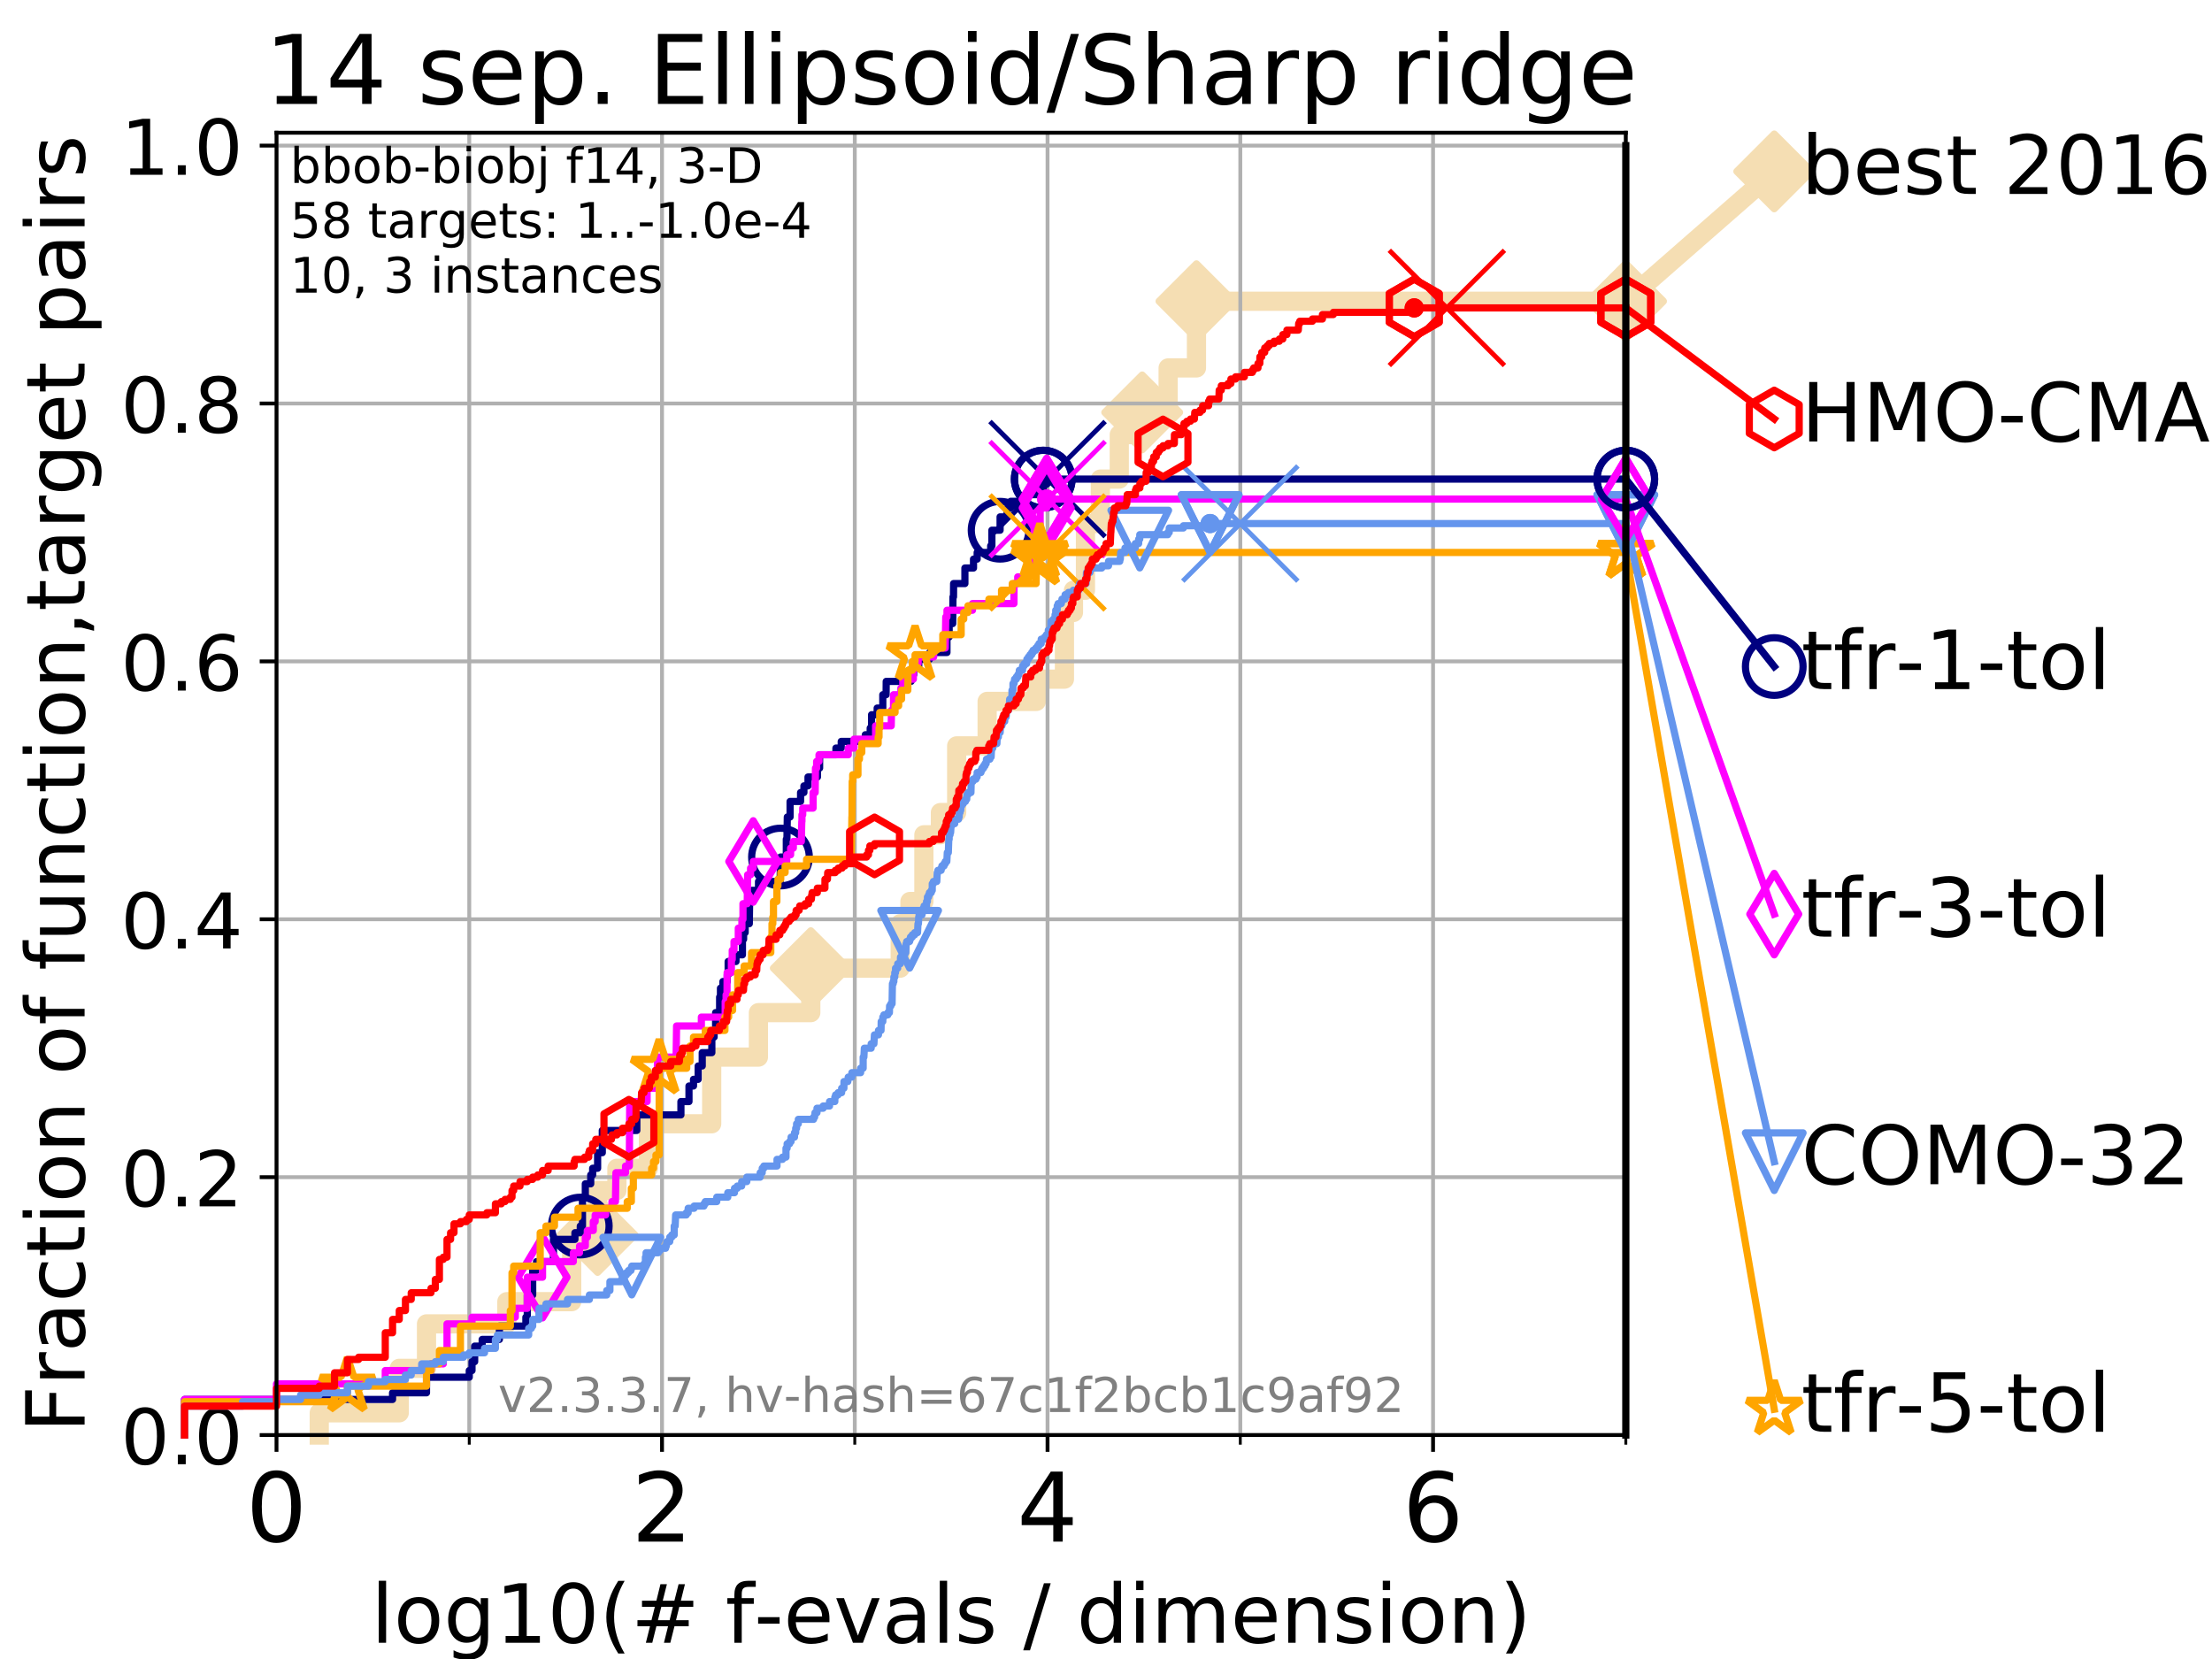 <?xml version="1.0" encoding="utf-8" standalone="no"?>
<!DOCTYPE svg PUBLIC "-//W3C//DTD SVG 1.1//EN"
  "http://www.w3.org/Graphics/SVG/1.1/DTD/svg11.dtd">
<!-- Created with matplotlib (https://matplotlib.org/) -->
<svg height="345.6pt" version="1.1" viewBox="0 0 460.8 345.6" width="460.8pt" xmlns="http://www.w3.org/2000/svg" xmlns:xlink="http://www.w3.org/1999/xlink">
 <defs>
  <style type="text/css">
*{stroke-linecap:butt;stroke-linejoin:round;}
  </style>
 </defs>
 <g id="figure_1">
  <g id="patch_1">
   <path d="M 0 345.6 
L 460.8 345.6 
L 460.8 0 
L 0 0 
z
" style="fill:#ffffff;"/>
  </g>
  <g id="axes_1">
   <g id="patch_2">
    <path d="M 57.6 298.944 
L 338.688 298.944 
L 338.688 27.648 
L 57.6 27.648 
z
" style="fill:#ffffff;"/>
   </g>
   <g id="line2d_1">
    <path d="M 66.508 298.944 
L 66.508 294.313 
L 83.172 294.313 
L 83.172 285.05 
L 88.847 285.05 
L 88.847 275.788 
L 105.585 275.788 
L 105.585 271.157 
L 119.097 271.157 
L 119.097 257.263 
L 124.495 257.263 
L 124.495 248.001 
L 128.511 248.001 
L 128.511 243.37 
L 135.077 243.37 
L 135.077 234.107 
L 148.258 234.107 
L 148.258 220.214 
L 157.994 220.214 
L 157.994 210.951 
L 168.904 210.951 
L 168.904 201.689 
L 187.531 201.689 
L 187.531 192.426 
L 189.557 192.426 
L 189.557 187.795 
L 192.46 187.795 
L 192.46 173.901 
L 195.901 173.901 
L 195.901 169.27 
L 199.293 169.27 
L 199.293 155.377 
L 205.638 155.377 
L 205.638 146.114 
L 215.892 146.114 
L 215.892 141.483 
L 221.741 141.483 
L 221.741 127.589 
L 223.624 127.589 
L 223.624 122.958 
L 226.122 122.958 
L 226.122 109.065 
L 229.227 109.065 
L 229.227 99.802 
L 233.166 99.802 
L 233.166 90.54 
L 237.94 90.54 
L 237.94 85.909 
L 243.344 85.909 
L 243.344 76.646 
L 249.246 76.646 
L 249.246 62.753 
L 338.688 62.753 
" style="fill:none;stroke:#f5deb3;stroke-linecap:square;stroke-width:4;"/>
   </g>
   <g id="line2d_2">
    <defs>
     <path d="M 0 7.778 
L 7.778 0 
L 0 -7.778 
L -7.778 0 
z
" id="m1d2313155a" style="stroke:#f5deb3;stroke-linejoin:miter;stroke-width:1.5;"/>
    </defs>
    <g>
     <use style="fill:#f5deb3;stroke:#f5deb3;stroke-linejoin:miter;stroke-width:1.5;" x="124.495" xlink:href="#m1d2313155a" y="257.263"/>
     <use style="fill:#f5deb3;stroke:#f5deb3;stroke-linejoin:miter;stroke-width:1.5;" x="168.904" xlink:href="#m1d2313155a" y="201.689"/>
     <use style="fill:#f5deb3;stroke:#f5deb3;stroke-linejoin:miter;stroke-width:1.5;" x="237.94" xlink:href="#m1d2313155a" y="85.909"/>
     <use style="fill:#f5deb3;stroke:#f5deb3;stroke-linejoin:miter;stroke-width:1.5;" x="249.246" xlink:href="#m1d2313155a" y="62.753"/>
     <use style="fill:#f5deb3;stroke:#f5deb3;stroke-linejoin:miter;stroke-width:1.5;" x="338.688" xlink:href="#m1d2313155a" y="62.753"/>
    </g>
   </g>
   <g id="line2d_3">
    <path style="fill:none;stroke:#f5deb3;stroke-linecap:square;stroke-width:4;"/>
    <g/>
   </g>
   <g id="line2d_4">
    <path d="M 338.688 62.753 
L 369.608 35.706 
" style="fill:none;stroke:#f5deb3;stroke-linecap:square;stroke-width:4;"/>
    <g>
     <use style="fill:#f5deb3;stroke:#f5deb3;stroke-linejoin:miter;stroke-width:1.5;" x="338.688" xlink:href="#m1d2313155a" y="62.753"/>
     <use style="fill:#f5deb3;stroke:#f5deb3;stroke-linejoin:miter;stroke-width:1.5;" x="369.608" xlink:href="#m1d2313155a" y="35.706"/>
    </g>
   </g>
   <g id="matplotlib.axis_1">
    <g id="xtick_1">
     <g id="line2d_5">
      <path clip-path="url(#p2ea1f7a538)" d="M 57.6 298.944 
L 57.6 27.648 
" style="fill:none;stroke:#b0b0b0;stroke-linecap:square;stroke-width:0.8;"/>
     </g>
     <g id="line2d_6">
      <defs>
       <path d="M 0 0 
L 0 3.5 
" id="m6829416246" style="stroke:#000000;stroke-width:0.8;"/>
      </defs>
      <g>
       <use style="stroke:#000000;stroke-width:0.8;" x="57.6" xlink:href="#m6829416246" y="298.944"/>
      </g>
     </g>
     <g id="text_1">
      <!-- 0 -->
      <defs>
       <path d="M 31.781 66.406 
Q 24.172 66.406 20.328 58.906 
Q 16.5 51.422 16.5 36.375 
Q 16.5 21.391 20.328 13.891 
Q 24.172 6.391 31.781 6.391 
Q 39.453 6.391 43.281 13.891 
Q 47.125 21.391 47.125 36.375 
Q 47.125 51.422 43.281 58.906 
Q 39.453 66.406 31.781 66.406 
z
M 31.781 74.219 
Q 44.047 74.219 50.516 64.516 
Q 56.984 54.828 56.984 36.375 
Q 56.984 17.969 50.516 8.266 
Q 44.047 -1.422 31.781 -1.422 
Q 19.531 -1.422 13.062 8.266 
Q 6.594 17.969 6.594 36.375 
Q 6.594 54.828 13.062 64.516 
Q 19.531 74.219 31.781 74.219 
z
" id="DejaVuSans-48"/>
      </defs>
      <g transform="translate(51.237 321.141)scale(0.2 -0.2)">
       <use xlink:href="#DejaVuSans-48"/>
      </g>
     </g>
    </g>
    <g id="xtick_2">
     <g id="line2d_7">
      <path clip-path="url(#p2ea1f7a538)" d="M 137.911 298.944 
L 137.911 27.648 
" style="fill:none;stroke:#b0b0b0;stroke-linecap:square;stroke-width:0.8;"/>
     </g>
     <g id="line2d_8">
      <g>
       <use style="stroke:#000000;stroke-width:0.8;" x="137.911" xlink:href="#m6829416246" y="298.944"/>
      </g>
     </g>
     <g id="text_2">
      <!-- 2 -->
      <defs>
       <path d="M 19.188 8.297 
L 53.609 8.297 
L 53.609 0 
L 7.328 0 
L 7.328 8.297 
Q 12.938 14.109 22.625 23.891 
Q 32.328 33.688 34.812 36.531 
Q 39.547 41.844 41.422 45.531 
Q 43.312 49.219 43.312 52.781 
Q 43.312 58.594 39.234 62.25 
Q 35.156 65.922 28.609 65.922 
Q 23.969 65.922 18.812 64.312 
Q 13.672 62.703 7.812 59.422 
L 7.812 69.391 
Q 13.766 71.781 18.938 73 
Q 24.125 74.219 28.422 74.219 
Q 39.75 74.219 46.484 68.547 
Q 53.219 62.891 53.219 53.422 
Q 53.219 48.922 51.531 44.891 
Q 49.859 40.875 45.406 35.406 
Q 44.188 33.984 37.641 27.219 
Q 31.109 20.453 19.188 8.297 
z
" id="DejaVuSans-50"/>
      </defs>
      <g transform="translate(131.548 321.141)scale(0.2 -0.2)">
       <use xlink:href="#DejaVuSans-50"/>
      </g>
     </g>
    </g>
    <g id="xtick_3">
     <g id="line2d_9">
      <path clip-path="url(#p2ea1f7a538)" d="M 218.222 298.944 
L 218.222 27.648 
" style="fill:none;stroke:#b0b0b0;stroke-linecap:square;stroke-width:0.8;"/>
     </g>
     <g id="line2d_10">
      <g>
       <use style="stroke:#000000;stroke-width:0.8;" x="218.222" xlink:href="#m6829416246" y="298.944"/>
      </g>
     </g>
     <g id="text_3">
      <!-- 4 -->
      <defs>
       <path d="M 37.797 64.312 
L 12.891 25.391 
L 37.797 25.391 
z
M 35.203 72.906 
L 47.609 72.906 
L 47.609 25.391 
L 58.016 25.391 
L 58.016 17.188 
L 47.609 17.188 
L 47.609 0 
L 37.797 0 
L 37.797 17.188 
L 4.891 17.188 
L 4.891 26.703 
z
" id="DejaVuSans-52"/>
      </defs>
      <g transform="translate(211.859 321.141)scale(0.2 -0.2)">
       <use xlink:href="#DejaVuSans-52"/>
      </g>
     </g>
    </g>
    <g id="xtick_4">
     <g id="line2d_11">
      <path clip-path="url(#p2ea1f7a538)" d="M 298.533 298.944 
L 298.533 27.648 
" style="fill:none;stroke:#b0b0b0;stroke-linecap:square;stroke-width:0.8;"/>
     </g>
     <g id="line2d_12">
      <g>
       <use style="stroke:#000000;stroke-width:0.8;" x="298.533" xlink:href="#m6829416246" y="298.944"/>
      </g>
     </g>
     <g id="text_4">
      <!-- 6 -->
      <defs>
       <path d="M 33.016 40.375 
Q 26.375 40.375 22.484 35.828 
Q 18.609 31.297 18.609 23.391 
Q 18.609 15.531 22.484 10.953 
Q 26.375 6.391 33.016 6.391 
Q 39.656 6.391 43.531 10.953 
Q 47.406 15.531 47.406 23.391 
Q 47.406 31.297 43.531 35.828 
Q 39.656 40.375 33.016 40.375 
z
M 52.594 71.297 
L 52.594 62.312 
Q 48.875 64.062 45.094 64.984 
Q 41.312 65.922 37.594 65.922 
Q 27.828 65.922 22.672 59.328 
Q 17.531 52.734 16.797 39.406 
Q 19.672 43.656 24.016 45.922 
Q 28.375 48.188 33.594 48.188 
Q 44.578 48.188 50.953 41.516 
Q 57.328 34.859 57.328 23.391 
Q 57.328 12.156 50.688 5.359 
Q 44.047 -1.422 33.016 -1.422 
Q 20.359 -1.422 13.672 8.266 
Q 6.984 17.969 6.984 36.375 
Q 6.984 53.656 15.188 63.938 
Q 23.391 74.219 37.203 74.219 
Q 40.922 74.219 44.703 73.484 
Q 48.484 72.75 52.594 71.297 
z
" id="DejaVuSans-54"/>
      </defs>
      <g transform="translate(292.17 321.141)scale(0.2 -0.2)">
       <use xlink:href="#DejaVuSans-54"/>
      </g>
     </g>
    </g>
    <g id="xtick_5">
     <g id="line2d_13">
      <path clip-path="url(#p2ea1f7a538)" d="M 97.755 298.944 
L 97.755 27.648 
" style="fill:none;stroke:#b0b0b0;stroke-linecap:square;stroke-width:0.8;"/>
     </g>
     <g id="line2d_14">
      <defs>
       <path d="M 0 0 
L 0 2 
" id="mf9792eb7b4" style="stroke:#000000;stroke-width:0.6;"/>
      </defs>
      <g>
       <use style="stroke:#000000;stroke-width:0.6;" x="97.755" xlink:href="#mf9792eb7b4" y="298.944"/>
      </g>
     </g>
    </g>
    <g id="xtick_6">
     <g id="line2d_15">
      <path clip-path="url(#p2ea1f7a538)" d="M 178.066 298.944 
L 178.066 27.648 
" style="fill:none;stroke:#b0b0b0;stroke-linecap:square;stroke-width:0.8;"/>
     </g>
     <g id="line2d_16">
      <g>
       <use style="stroke:#000000;stroke-width:0.6;" x="178.066" xlink:href="#mf9792eb7b4" y="298.944"/>
      </g>
     </g>
    </g>
    <g id="xtick_7">
     <g id="line2d_17">
      <path clip-path="url(#p2ea1f7a538)" d="M 258.377 298.944 
L 258.377 27.648 
" style="fill:none;stroke:#b0b0b0;stroke-linecap:square;stroke-width:0.8;"/>
     </g>
     <g id="line2d_18">
      <g>
       <use style="stroke:#000000;stroke-width:0.6;" x="258.377" xlink:href="#mf9792eb7b4" y="298.944"/>
      </g>
     </g>
    </g>
    <g id="xtick_8">
     <g id="line2d_19">
      <path clip-path="url(#p2ea1f7a538)" d="M 338.688 298.944 
L 338.688 27.648 
" style="fill:none;stroke:#b0b0b0;stroke-linecap:square;stroke-width:0.8;"/>
     </g>
     <g id="line2d_20">
      <g>
       <use style="stroke:#000000;stroke-width:0.6;" x="338.688" xlink:href="#mf9792eb7b4" y="298.944"/>
      </g>
     </g>
    </g>
    <g id="text_5">
     <!-- log10(# f-evals / dimension) -->
     <defs>
      <path d="M 9.422 75.984 
L 18.406 75.984 
L 18.406 0 
L 9.422 0 
z
" id="DejaVuSans-108"/>
      <path d="M 30.609 48.391 
Q 23.391 48.391 19.188 42.75 
Q 14.984 37.109 14.984 27.297 
Q 14.984 17.484 19.156 11.844 
Q 23.344 6.203 30.609 6.203 
Q 37.797 6.203 41.984 11.859 
Q 46.188 17.531 46.188 27.297 
Q 46.188 37.016 41.984 42.703 
Q 37.797 48.391 30.609 48.391 
z
M 30.609 56 
Q 42.328 56 49.016 48.375 
Q 55.719 40.766 55.719 27.297 
Q 55.719 13.875 49.016 6.219 
Q 42.328 -1.422 30.609 -1.422 
Q 18.844 -1.422 12.172 6.219 
Q 5.516 13.875 5.516 27.297 
Q 5.516 40.766 12.172 48.375 
Q 18.844 56 30.609 56 
z
" id="DejaVuSans-111"/>
      <path d="M 45.406 27.984 
Q 45.406 37.75 41.375 43.109 
Q 37.359 48.484 30.078 48.484 
Q 22.859 48.484 18.828 43.109 
Q 14.797 37.75 14.797 27.984 
Q 14.797 18.266 18.828 12.891 
Q 22.859 7.516 30.078 7.516 
Q 37.359 7.516 41.375 12.891 
Q 45.406 18.266 45.406 27.984 
z
M 54.391 6.781 
Q 54.391 -7.172 48.188 -13.984 
Q 42 -20.797 29.203 -20.797 
Q 24.469 -20.797 20.266 -20.094 
Q 16.062 -19.391 12.109 -17.922 
L 12.109 -9.188 
Q 16.062 -11.328 19.922 -12.344 
Q 23.781 -13.375 27.781 -13.375 
Q 36.625 -13.375 41.016 -8.766 
Q 45.406 -4.156 45.406 5.172 
L 45.406 9.625 
Q 42.625 4.781 38.281 2.391 
Q 33.938 0 27.875 0 
Q 17.828 0 11.672 7.656 
Q 5.516 15.328 5.516 27.984 
Q 5.516 40.672 11.672 48.328 
Q 17.828 56 27.875 56 
Q 33.938 56 38.281 53.609 
Q 42.625 51.219 45.406 46.391 
L 45.406 54.688 
L 54.391 54.688 
z
" id="DejaVuSans-103"/>
      <path d="M 12.406 8.297 
L 28.516 8.297 
L 28.516 63.922 
L 10.984 60.406 
L 10.984 69.391 
L 28.422 72.906 
L 38.281 72.906 
L 38.281 8.297 
L 54.391 8.297 
L 54.391 0 
L 12.406 0 
z
" id="DejaVuSans-49"/>
      <path d="M 31 75.875 
Q 24.469 64.656 21.281 53.656 
Q 18.109 42.672 18.109 31.391 
Q 18.109 20.125 21.312 9.062 
Q 24.516 -2 31 -13.188 
L 23.188 -13.188 
Q 15.875 -1.703 12.234 9.375 
Q 8.594 20.453 8.594 31.391 
Q 8.594 42.281 12.203 53.312 
Q 15.828 64.359 23.188 75.875 
z
" id="DejaVuSans-40"/>
      <path d="M 51.125 44 
L 36.922 44 
L 32.812 27.688 
L 47.125 27.688 
z
M 43.797 71.781 
L 38.719 51.516 
L 52.984 51.516 
L 58.109 71.781 
L 65.922 71.781 
L 60.891 51.516 
L 76.125 51.516 
L 76.125 44 
L 58.984 44 
L 54.984 27.688 
L 70.516 27.688 
L 70.516 20.219 
L 53.078 20.219 
L 48 0 
L 40.188 0 
L 45.219 20.219 
L 30.906 20.219 
L 25.875 0 
L 18.016 0 
L 23.094 20.219 
L 7.719 20.219 
L 7.719 27.688 
L 24.906 27.688 
L 29 44 
L 13.281 44 
L 13.281 51.516 
L 30.906 51.516 
L 35.891 71.781 
z
" id="DejaVuSans-35"/>
      <path id="DejaVuSans-32"/>
      <path d="M 37.109 75.984 
L 37.109 68.5 
L 28.516 68.5 
Q 23.688 68.5 21.797 66.547 
Q 19.922 64.594 19.922 59.516 
L 19.922 54.688 
L 34.719 54.688 
L 34.719 47.703 
L 19.922 47.703 
L 19.922 0 
L 10.891 0 
L 10.891 47.703 
L 2.297 47.703 
L 2.297 54.688 
L 10.891 54.688 
L 10.891 58.5 
Q 10.891 67.625 15.141 71.797 
Q 19.391 75.984 28.609 75.984 
z
" id="DejaVuSans-102"/>
      <path d="M 4.891 31.391 
L 31.203 31.391 
L 31.203 23.391 
L 4.891 23.391 
z
" id="DejaVuSans-45"/>
      <path d="M 56.203 29.594 
L 56.203 25.203 
L 14.891 25.203 
Q 15.484 15.922 20.484 11.062 
Q 25.484 6.203 34.422 6.203 
Q 39.594 6.203 44.453 7.469 
Q 49.312 8.734 54.109 11.281 
L 54.109 2.781 
Q 49.266 0.734 44.188 -0.344 
Q 39.109 -1.422 33.891 -1.422 
Q 20.797 -1.422 13.156 6.188 
Q 5.516 13.812 5.516 26.812 
Q 5.516 40.234 12.766 48.109 
Q 20.016 56 32.328 56 
Q 43.359 56 49.781 48.891 
Q 56.203 41.797 56.203 29.594 
z
M 47.219 32.234 
Q 47.125 39.594 43.094 43.984 
Q 39.062 48.391 32.422 48.391 
Q 24.906 48.391 20.391 44.141 
Q 15.875 39.891 15.188 32.172 
z
" id="DejaVuSans-101"/>
      <path d="M 2.984 54.688 
L 12.5 54.688 
L 29.594 8.797 
L 46.688 54.688 
L 56.203 54.688 
L 35.688 0 
L 23.484 0 
z
" id="DejaVuSans-118"/>
      <path d="M 34.281 27.484 
Q 23.391 27.484 19.188 25 
Q 14.984 22.516 14.984 16.5 
Q 14.984 11.719 18.141 8.906 
Q 21.297 6.109 26.703 6.109 
Q 34.188 6.109 38.703 11.406 
Q 43.219 16.703 43.219 25.484 
L 43.219 27.484 
z
M 52.203 31.203 
L 52.203 0 
L 43.219 0 
L 43.219 8.297 
Q 40.141 3.328 35.547 0.953 
Q 30.953 -1.422 24.312 -1.422 
Q 15.922 -1.422 10.953 3.297 
Q 6 8.016 6 15.922 
Q 6 25.141 12.172 29.828 
Q 18.359 34.516 30.609 34.516 
L 43.219 34.516 
L 43.219 35.406 
Q 43.219 41.609 39.141 45 
Q 35.062 48.391 27.688 48.391 
Q 23 48.391 18.547 47.266 
Q 14.109 46.141 10.016 43.891 
L 10.016 52.203 
Q 14.938 54.109 19.578 55.047 
Q 24.219 56 28.609 56 
Q 40.484 56 46.344 49.844 
Q 52.203 43.703 52.203 31.203 
z
" id="DejaVuSans-97"/>
      <path d="M 44.281 53.078 
L 44.281 44.578 
Q 40.484 46.531 36.375 47.5 
Q 32.281 48.484 27.875 48.484 
Q 21.188 48.484 17.844 46.438 
Q 14.5 44.391 14.5 40.281 
Q 14.5 37.156 16.891 35.375 
Q 19.281 33.594 26.516 31.984 
L 29.594 31.297 
Q 39.156 29.25 43.188 25.516 
Q 47.219 21.781 47.219 15.094 
Q 47.219 7.469 41.188 3.016 
Q 35.156 -1.422 24.609 -1.422 
Q 20.219 -1.422 15.453 -0.562 
Q 10.688 0.297 5.422 2 
L 5.422 11.281 
Q 10.406 8.688 15.234 7.391 
Q 20.062 6.109 24.812 6.109 
Q 31.156 6.109 34.562 8.281 
Q 37.984 10.453 37.984 14.406 
Q 37.984 18.062 35.516 20.016 
Q 33.062 21.969 24.703 23.781 
L 21.578 24.516 
Q 13.234 26.266 9.516 29.906 
Q 5.812 33.547 5.812 39.891 
Q 5.812 47.609 11.281 51.797 
Q 16.75 56 26.812 56 
Q 31.781 56 36.172 55.266 
Q 40.578 54.547 44.281 53.078 
z
" id="DejaVuSans-115"/>
      <path d="M 25.391 72.906 
L 33.688 72.906 
L 8.297 -9.281 
L 0 -9.281 
z
" id="DejaVuSans-47"/>
      <path d="M 45.406 46.391 
L 45.406 75.984 
L 54.391 75.984 
L 54.391 0 
L 45.406 0 
L 45.406 8.203 
Q 42.578 3.328 38.25 0.953 
Q 33.938 -1.422 27.875 -1.422 
Q 17.969 -1.422 11.734 6.484 
Q 5.516 14.406 5.516 27.297 
Q 5.516 40.188 11.734 48.094 
Q 17.969 56 27.875 56 
Q 33.938 56 38.25 53.625 
Q 42.578 51.266 45.406 46.391 
z
M 14.797 27.297 
Q 14.797 17.391 18.875 11.75 
Q 22.953 6.109 30.078 6.109 
Q 37.203 6.109 41.297 11.75 
Q 45.406 17.391 45.406 27.297 
Q 45.406 37.203 41.297 42.844 
Q 37.203 48.484 30.078 48.484 
Q 22.953 48.484 18.875 42.844 
Q 14.797 37.203 14.797 27.297 
z
" id="DejaVuSans-100"/>
      <path d="M 9.422 54.688 
L 18.406 54.688 
L 18.406 0 
L 9.422 0 
z
M 9.422 75.984 
L 18.406 75.984 
L 18.406 64.594 
L 9.422 64.594 
z
" id="DejaVuSans-105"/>
      <path d="M 52 44.188 
Q 55.375 50.25 60.062 53.125 
Q 64.75 56 71.094 56 
Q 79.641 56 84.281 50.016 
Q 88.922 44.047 88.922 33.016 
L 88.922 0 
L 79.891 0 
L 79.891 32.719 
Q 79.891 40.578 77.094 44.375 
Q 74.312 48.188 68.609 48.188 
Q 61.625 48.188 57.562 43.547 
Q 53.516 38.922 53.516 30.906 
L 53.516 0 
L 44.484 0 
L 44.484 32.719 
Q 44.484 40.625 41.703 44.406 
Q 38.922 48.188 33.109 48.188 
Q 26.219 48.188 22.156 43.531 
Q 18.109 38.875 18.109 30.906 
L 18.109 0 
L 9.078 0 
L 9.078 54.688 
L 18.109 54.688 
L 18.109 46.188 
Q 21.188 51.219 25.484 53.609 
Q 29.781 56 35.688 56 
Q 41.656 56 45.828 52.969 
Q 50 49.953 52 44.188 
z
" id="DejaVuSans-109"/>
      <path d="M 54.891 33.016 
L 54.891 0 
L 45.906 0 
L 45.906 32.719 
Q 45.906 40.484 42.875 44.328 
Q 39.844 48.188 33.797 48.188 
Q 26.516 48.188 22.312 43.547 
Q 18.109 38.922 18.109 30.906 
L 18.109 0 
L 9.078 0 
L 9.078 54.688 
L 18.109 54.688 
L 18.109 46.188 
Q 21.344 51.125 25.703 53.562 
Q 30.078 56 35.797 56 
Q 45.219 56 50.047 50.172 
Q 54.891 44.344 54.891 33.016 
z
" id="DejaVuSans-110"/>
      <path d="M 8.016 75.875 
L 15.828 75.875 
Q 23.141 64.359 26.781 53.312 
Q 30.422 42.281 30.422 31.391 
Q 30.422 20.453 26.781 9.375 
Q 23.141 -1.703 15.828 -13.188 
L 8.016 -13.188 
Q 14.5 -2 17.703 9.062 
Q 20.906 20.125 20.906 31.391 
Q 20.906 42.672 17.703 53.656 
Q 14.5 64.656 8.016 75.875 
z
" id="DejaVuSans-41"/>
     </defs>
     <g transform="translate(77.303 342.218)scale(0.17 -0.17)">
      <use xlink:href="#DejaVuSans-108"/>
      <use x="27.783" xlink:href="#DejaVuSans-111"/>
      <use x="88.965" xlink:href="#DejaVuSans-103"/>
      <use x="152.441" xlink:href="#DejaVuSans-49"/>
      <use x="216.064" xlink:href="#DejaVuSans-48"/>
      <use x="279.688" xlink:href="#DejaVuSans-40"/>
      <use x="318.701" xlink:href="#DejaVuSans-35"/>
      <use x="402.49" xlink:href="#DejaVuSans-32"/>
      <use x="434.277" xlink:href="#DejaVuSans-102"/>
      <use x="469.404" xlink:href="#DejaVuSans-45"/>
      <use x="505.488" xlink:href="#DejaVuSans-101"/>
      <use x="567.012" xlink:href="#DejaVuSans-118"/>
      <use x="626.191" xlink:href="#DejaVuSans-97"/>
      <use x="687.471" xlink:href="#DejaVuSans-108"/>
      <use x="715.254" xlink:href="#DejaVuSans-115"/>
      <use x="767.354" xlink:href="#DejaVuSans-32"/>
      <use x="799.141" xlink:href="#DejaVuSans-47"/>
      <use x="832.832" xlink:href="#DejaVuSans-32"/>
      <use x="864.619" xlink:href="#DejaVuSans-100"/>
      <use x="928.096" xlink:href="#DejaVuSans-105"/>
      <use x="955.879" xlink:href="#DejaVuSans-109"/>
      <use x="1053.291" xlink:href="#DejaVuSans-101"/>
      <use x="1114.814" xlink:href="#DejaVuSans-110"/>
      <use x="1178.193" xlink:href="#DejaVuSans-115"/>
      <use x="1230.293" xlink:href="#DejaVuSans-105"/>
      <use x="1258.076" xlink:href="#DejaVuSans-111"/>
      <use x="1319.258" xlink:href="#DejaVuSans-110"/>
      <use x="1382.637" xlink:href="#DejaVuSans-41"/>
     </g>
    </g>
   </g>
   <g id="matplotlib.axis_2">
    <g id="ytick_1">
     <g id="line2d_21">
      <path clip-path="url(#p2ea1f7a538)" d="M 57.6 298.944 
L 338.688 298.944 
" style="fill:none;stroke:#b0b0b0;stroke-linecap:square;stroke-width:0.8;"/>
     </g>
     <g id="line2d_22">
      <defs>
       <path d="M 0 0 
L -3.5 0 
" id="mb568fea13a" style="stroke:#000000;stroke-width:0.8;"/>
      </defs>
      <g>
       <use style="stroke:#000000;stroke-width:0.8;" x="57.6" xlink:href="#mb568fea13a" y="298.944"/>
      </g>
     </g>
     <g id="text_6">
      <!-- 0.0 -->
      <defs>
       <path d="M 10.688 12.406 
L 21 12.406 
L 21 0 
L 10.688 0 
z
" id="DejaVuSans-46"/>
      </defs>
      <g transform="translate(25.155 305.023)scale(0.16 -0.16)">
       <use xlink:href="#DejaVuSans-48"/>
       <use x="63.623" xlink:href="#DejaVuSans-46"/>
       <use x="95.41" xlink:href="#DejaVuSans-48"/>
      </g>
     </g>
    </g>
    <g id="ytick_2">
     <g id="line2d_23">
      <path clip-path="url(#p2ea1f7a538)" d="M 57.6 245.222 
L 338.688 245.222 
" style="fill:none;stroke:#b0b0b0;stroke-linecap:square;stroke-width:0.8;"/>
     </g>
     <g id="line2d_24">
      <g>
       <use style="stroke:#000000;stroke-width:0.8;" x="57.6" xlink:href="#mb568fea13a" y="245.222"/>
      </g>
     </g>
     <g id="text_7">
      <!-- 0.2 -->
      <g transform="translate(25.155 251.301)scale(0.16 -0.16)">
       <use xlink:href="#DejaVuSans-48"/>
       <use x="63.623" xlink:href="#DejaVuSans-46"/>
       <use x="95.41" xlink:href="#DejaVuSans-50"/>
      </g>
     </g>
    </g>
    <g id="ytick_3">
     <g id="line2d_25">
      <path clip-path="url(#p2ea1f7a538)" d="M 57.6 191.5 
L 338.688 191.5 
" style="fill:none;stroke:#b0b0b0;stroke-linecap:square;stroke-width:0.8;"/>
     </g>
     <g id="line2d_26">
      <g>
       <use style="stroke:#000000;stroke-width:0.8;" x="57.6" xlink:href="#mb568fea13a" y="191.5"/>
      </g>
     </g>
     <g id="text_8">
      <!-- 0.4 -->
      <g transform="translate(25.155 197.579)scale(0.16 -0.16)">
       <use xlink:href="#DejaVuSans-48"/>
       <use x="63.623" xlink:href="#DejaVuSans-46"/>
       <use x="95.41" xlink:href="#DejaVuSans-52"/>
      </g>
     </g>
    </g>
    <g id="ytick_4">
     <g id="line2d_27">
      <path clip-path="url(#p2ea1f7a538)" d="M 57.6 137.778 
L 338.688 137.778 
" style="fill:none;stroke:#b0b0b0;stroke-linecap:square;stroke-width:0.8;"/>
     </g>
     <g id="line2d_28">
      <g>
       <use style="stroke:#000000;stroke-width:0.8;" x="57.6" xlink:href="#mb568fea13a" y="137.778"/>
      </g>
     </g>
     <g id="text_9">
      <!-- 0.6 -->
      <g transform="translate(25.155 143.857)scale(0.16 -0.16)">
       <use xlink:href="#DejaVuSans-48"/>
       <use x="63.623" xlink:href="#DejaVuSans-46"/>
       <use x="95.41" xlink:href="#DejaVuSans-54"/>
      </g>
     </g>
    </g>
    <g id="ytick_5">
     <g id="line2d_29">
      <path clip-path="url(#p2ea1f7a538)" d="M 57.6 84.056 
L 338.688 84.056 
" style="fill:none;stroke:#b0b0b0;stroke-linecap:square;stroke-width:0.8;"/>
     </g>
     <g id="line2d_30">
      <g>
       <use style="stroke:#000000;stroke-width:0.8;" x="57.6" xlink:href="#mb568fea13a" y="84.056"/>
      </g>
     </g>
     <g id="text_10">
      <!-- 0.8 -->
      <defs>
       <path d="M 31.781 34.625 
Q 24.75 34.625 20.719 30.859 
Q 16.703 27.094 16.703 20.516 
Q 16.703 13.922 20.719 10.156 
Q 24.75 6.391 31.781 6.391 
Q 38.812 6.391 42.859 10.172 
Q 46.922 13.969 46.922 20.516 
Q 46.922 27.094 42.891 30.859 
Q 38.875 34.625 31.781 34.625 
z
M 21.922 38.812 
Q 15.578 40.375 12.031 44.719 
Q 8.5 49.078 8.5 55.328 
Q 8.5 64.062 14.719 69.141 
Q 20.953 74.219 31.781 74.219 
Q 42.672 74.219 48.875 69.141 
Q 55.078 64.062 55.078 55.328 
Q 55.078 49.078 51.531 44.719 
Q 48 40.375 41.703 38.812 
Q 48.828 37.156 52.797 32.312 
Q 56.781 27.484 56.781 20.516 
Q 56.781 9.906 50.312 4.234 
Q 43.844 -1.422 31.781 -1.422 
Q 19.734 -1.422 13.25 4.234 
Q 6.781 9.906 6.781 20.516 
Q 6.781 27.484 10.781 32.312 
Q 14.797 37.156 21.922 38.812 
z
M 18.312 54.391 
Q 18.312 48.734 21.844 45.562 
Q 25.391 42.391 31.781 42.391 
Q 38.141 42.391 41.719 45.562 
Q 45.312 48.734 45.312 54.391 
Q 45.312 60.062 41.719 63.234 
Q 38.141 66.406 31.781 66.406 
Q 25.391 66.406 21.844 63.234 
Q 18.312 60.062 18.312 54.391 
z
" id="DejaVuSans-56"/>
      </defs>
      <g transform="translate(25.155 90.135)scale(0.16 -0.16)">
       <use xlink:href="#DejaVuSans-48"/>
       <use x="63.623" xlink:href="#DejaVuSans-46"/>
       <use x="95.41" xlink:href="#DejaVuSans-56"/>
      </g>
     </g>
    </g>
    <g id="ytick_6">
     <g id="line2d_31">
      <path clip-path="url(#p2ea1f7a538)" d="M 57.6 30.334 
L 338.688 30.334 
" style="fill:none;stroke:#b0b0b0;stroke-linecap:square;stroke-width:0.8;"/>
     </g>
     <g id="line2d_32">
      <g>
       <use style="stroke:#000000;stroke-width:0.8;" x="57.6" xlink:href="#mb568fea13a" y="30.334"/>
      </g>
     </g>
     <g id="text_11">
      <!-- 1.0 -->
      <g transform="translate(25.155 36.413)scale(0.16 -0.16)">
       <use xlink:href="#DejaVuSans-49"/>
       <use x="63.623" xlink:href="#DejaVuSans-46"/>
       <use x="95.41" xlink:href="#DejaVuSans-48"/>
      </g>
     </g>
    </g>
    <g id="text_12">
     <!-- Fraction of function,target pairs -->
     <defs>
      <path d="M 9.812 72.906 
L 51.703 72.906 
L 51.703 64.594 
L 19.672 64.594 
L 19.672 43.109 
L 48.578 43.109 
L 48.578 34.812 
L 19.672 34.812 
L 19.672 0 
L 9.812 0 
z
" id="DejaVuSans-70"/>
      <path d="M 41.109 46.297 
Q 39.594 47.172 37.812 47.578 
Q 36.031 48 33.891 48 
Q 26.266 48 22.188 43.047 
Q 18.109 38.094 18.109 28.812 
L 18.109 0 
L 9.078 0 
L 9.078 54.688 
L 18.109 54.688 
L 18.109 46.188 
Q 20.953 51.172 25.484 53.578 
Q 30.031 56 36.531 56 
Q 37.453 56 38.578 55.875 
Q 39.703 55.766 41.062 55.516 
z
" id="DejaVuSans-114"/>
      <path d="M 48.781 52.594 
L 48.781 44.188 
Q 44.969 46.297 41.141 47.344 
Q 37.312 48.391 33.406 48.391 
Q 24.656 48.391 19.812 42.844 
Q 14.984 37.312 14.984 27.297 
Q 14.984 17.281 19.812 11.734 
Q 24.656 6.203 33.406 6.203 
Q 37.312 6.203 41.141 7.25 
Q 44.969 8.297 48.781 10.406 
L 48.781 2.094 
Q 45.016 0.344 40.984 -0.531 
Q 36.969 -1.422 32.422 -1.422 
Q 20.062 -1.422 12.781 6.344 
Q 5.516 14.109 5.516 27.297 
Q 5.516 40.672 12.859 48.328 
Q 20.219 56 33.016 56 
Q 37.156 56 41.109 55.141 
Q 45.062 54.297 48.781 52.594 
z
" id="DejaVuSans-99"/>
      <path d="M 18.312 70.219 
L 18.312 54.688 
L 36.812 54.688 
L 36.812 47.703 
L 18.312 47.703 
L 18.312 18.016 
Q 18.312 11.328 20.141 9.422 
Q 21.969 7.516 27.594 7.516 
L 36.812 7.516 
L 36.812 0 
L 27.594 0 
Q 17.188 0 13.234 3.875 
Q 9.281 7.766 9.281 18.016 
L 9.281 47.703 
L 2.688 47.703 
L 2.688 54.688 
L 9.281 54.688 
L 9.281 70.219 
z
" id="DejaVuSans-116"/>
      <path d="M 8.5 21.578 
L 8.5 54.688 
L 17.484 54.688 
L 17.484 21.922 
Q 17.484 14.156 20.5 10.266 
Q 23.531 6.391 29.594 6.391 
Q 36.859 6.391 41.078 11.031 
Q 45.312 15.672 45.312 23.688 
L 45.312 54.688 
L 54.297 54.688 
L 54.297 0 
L 45.312 0 
L 45.312 8.406 
Q 42.047 3.422 37.719 1 
Q 33.406 -1.422 27.688 -1.422 
Q 18.266 -1.422 13.375 4.438 
Q 8.5 10.297 8.5 21.578 
z
M 31.109 56 
z
" id="DejaVuSans-117"/>
      <path d="M 11.719 12.406 
L 22.016 12.406 
L 22.016 4 
L 14.016 -11.625 
L 7.719 -11.625 
L 11.719 4 
z
" id="DejaVuSans-44"/>
      <path d="M 18.109 8.203 
L 18.109 -20.797 
L 9.078 -20.797 
L 9.078 54.688 
L 18.109 54.688 
L 18.109 46.391 
Q 20.953 51.266 25.266 53.625 
Q 29.594 56 35.594 56 
Q 45.562 56 51.781 48.094 
Q 58.016 40.188 58.016 27.297 
Q 58.016 14.406 51.781 6.484 
Q 45.562 -1.422 35.594 -1.422 
Q 29.594 -1.422 25.266 0.953 
Q 20.953 3.328 18.109 8.203 
z
M 48.688 27.297 
Q 48.688 37.203 44.609 42.844 
Q 40.531 48.484 33.406 48.484 
Q 26.266 48.484 22.188 42.844 
Q 18.109 37.203 18.109 27.297 
Q 18.109 17.391 22.188 11.75 
Q 26.266 6.109 33.406 6.109 
Q 40.531 6.109 44.609 11.75 
Q 48.688 17.391 48.688 27.297 
z
" id="DejaVuSans-112"/>
     </defs>
     <g transform="translate(17.62 298.435)rotate(-90)scale(0.17 -0.17)">
      <use xlink:href="#DejaVuSans-70"/>
      <use x="57.41" xlink:href="#DejaVuSans-114"/>
      <use x="98.523" xlink:href="#DejaVuSans-97"/>
      <use x="159.803" xlink:href="#DejaVuSans-99"/>
      <use x="214.783" xlink:href="#DejaVuSans-116"/>
      <use x="253.992" xlink:href="#DejaVuSans-105"/>
      <use x="281.775" xlink:href="#DejaVuSans-111"/>
      <use x="342.957" xlink:href="#DejaVuSans-110"/>
      <use x="406.336" xlink:href="#DejaVuSans-32"/>
      <use x="438.123" xlink:href="#DejaVuSans-111"/>
      <use x="499.305" xlink:href="#DejaVuSans-102"/>
      <use x="534.51" xlink:href="#DejaVuSans-32"/>
      <use x="566.297" xlink:href="#DejaVuSans-102"/>
      <use x="601.502" xlink:href="#DejaVuSans-117"/>
      <use x="664.881" xlink:href="#DejaVuSans-110"/>
      <use x="728.26" xlink:href="#DejaVuSans-99"/>
      <use x="783.24" xlink:href="#DejaVuSans-116"/>
      <use x="822.449" xlink:href="#DejaVuSans-105"/>
      <use x="850.232" xlink:href="#DejaVuSans-111"/>
      <use x="911.414" xlink:href="#DejaVuSans-110"/>
      <use x="974.793" xlink:href="#DejaVuSans-44"/>
      <use x="1006.58" xlink:href="#DejaVuSans-116"/>
      <use x="1045.789" xlink:href="#DejaVuSans-97"/>
      <use x="1107.068" xlink:href="#DejaVuSans-114"/>
      <use x="1148.166" xlink:href="#DejaVuSans-103"/>
      <use x="1211.643" xlink:href="#DejaVuSans-101"/>
      <use x="1273.166" xlink:href="#DejaVuSans-116"/>
      <use x="1312.375" xlink:href="#DejaVuSans-32"/>
      <use x="1344.162" xlink:href="#DejaVuSans-112"/>
      <use x="1407.639" xlink:href="#DejaVuSans-97"/>
      <use x="1468.918" xlink:href="#DejaVuSans-105"/>
      <use x="1496.701" xlink:href="#DejaVuSans-114"/>
      <use x="1537.814" xlink:href="#DejaVuSans-115"/>
     </g>
    </g>
   </g>
   <g id="line2d_33">
    <defs>
     <path d="M 0 1.5 
C 0.398 1.5 0.779 1.342 1.061 1.061 
C 1.342 0.779 1.5 0.398 1.5 0 
C 1.5 -0.398 1.342 -0.779 1.061 -1.061 
C 0.779 -1.342 0.398 -1.5 0 -1.5 
C -0.398 -1.5 -0.779 -1.342 -1.061 -1.061 
C -1.342 -0.779 -1.5 -0.398 -1.5 0 
C -1.5 0.398 -1.342 0.779 -1.061 1.061 
C -0.779 1.342 -0.398 1.5 0 1.5 
z
" id="m2753e6fbba" style="stroke:#f5deb3;"/>
    </defs>
    <g>
     <use style="fill:#f5deb3;stroke:#f5deb3;" x="249.246" xlink:href="#m2753e6fbba" y="62.753"/>
     <use style="fill:#f5deb3;stroke:#f5deb3;" x="249.246" xlink:href="#m2753e6fbba" y="62.753"/>
    </g>
   </g>
   <g id="line2d_34">
    <defs>
     <path d="M 0 1.5 
C 0.398 1.5 0.779 1.342 1.061 1.061 
C 1.342 0.779 1.5 0.398 1.5 0 
C 1.5 -0.398 1.342 -0.779 1.061 -1.061 
C 0.779 -1.342 0.398 -1.5 0 -1.5 
C -0.398 -1.5 -0.779 -1.342 -1.061 -1.061 
C -1.342 -0.779 -1.5 -0.398 -1.5 0 
C -1.5 0.398 -1.342 0.779 -1.061 1.061 
C -0.779 1.342 -0.398 1.5 0 1.5 
z
" id="mc7a5ff30c4" style="stroke:#000080;"/>
    </defs>
    <g>
     <use style="fill:#000080;stroke:#000080;" x="217.323" xlink:href="#mc7a5ff30c4" y="99.802"/>
     <use style="fill:#000080;stroke:#000080;" x="217.323" xlink:href="#mc7a5ff30c4" y="99.802"/>
    </g>
   </g>
   <g id="line2d_35">
    <path d="M 38.441 298.944 
L 38.441 291.534 
L 81.776 291.534 
L 81.776 290.145 
L 88.847 290.145 
L 88.847 286.903 
L 97.755 286.903 
L 97.755 285.514 
L 98.327 285.514 
L 98.327 283.661 
L 98.881 283.661 
L 98.881 280.419 
L 100.444 280.419 
L 100.444 279.03 
L 104.034 279.03 
L 104.034 276.251 
L 109.55 276.251 
L 109.55 274.399 
L 109.843 274.399 
L 109.843 269.767 
L 110.969 269.767 
L 110.969 264.673 
L 111.768 264.673 
L 111.768 262.821 
L 115.291 262.821 
L 115.291 258.189 
L 119.768 258.189 
L 119.768 256.8 
L 120.883 256.8 
L 120.883 255.411 
L 121.34 255.411 
L 121.34 249.39 
L 121.931 249.39 
L 121.931 246.611 
L 123.057 246.611 
L 123.057 244.759 
L 123.461 244.759 
L 123.461 243.37 
L 124.495 243.37 
L 124.495 240.128 
L 125.471 240.128 
L 125.471 235.496 
L 132.66 235.496 
L 132.66 232.255 
L 141.849 232.255 
L 141.849 229.476 
L 143.528 229.476 
L 143.528 226.234 
L 144.471 226.234 
L 144.471 224.845 
L 145.441 224.845 
L 145.441 222.066 
L 146.288 222.066 
L 146.288 219.287 
L 148.29 219.287 
L 148.29 216.045 
L 148.764 216.045 
L 148.764 214.656 
L 149.074 214.656 
L 149.074 210.951 
L 149.911 210.951 
L 149.911 207.709 
L 150.086 207.709 
L 150.086 205.857 
L 150.599 205.857 
L 150.599 204.467 
L 151.502 204.467 
L 151.502 203.078 
L 151.687 203.078 
L 151.687 200.299 
L 153.323 200.299 
L 153.323 198.91 
L 154.663 198.91 
L 154.663 195.668 
L 154.906 195.668 
L 154.906 194.279 
L 155.232 194.279 
L 155.232 192.426 
L 156.094 192.426 
L 156.155 188.258 
L 156.236 188.258 
L 156.236 186.869 
L 156.618 186.869 
L 156.618 185.479 
L 158.013 185.479 
L 158.013 183.627 
L 162.517 183.627 
L 162.588 178.533 
L 163.802 178.533 
L 163.802 174.828 
L 163.933 174.828 
L 164.011 170.196 
L 164.587 170.196 
L 164.587 166.955 
L 166.774 166.955 
L 166.774 165.102 
L 167.471 165.102 
L 167.471 163.713 
L 168.324 163.713 
L 168.324 161.86 
L 170.292 161.86 
L 170.292 160.008 
L 170.741 160.008 
L 170.741 157.229 
L 174.138 157.229 
L 174.138 155.84 
L 175.246 155.84 
L 175.246 154.45 
L 180.259 154.45 
L 180.259 153.061 
L 181.28 153.061 
L 181.28 151.672 
L 181.563 151.672 
L 181.563 148.893 
L 182.731 148.893 
L 182.731 147.504 
L 183.901 147.504 
L 183.901 144.725 
L 184.59 144.725 
L 184.614 141.946 
L 189.796 141.946 
L 189.796 140.557 
L 190.331 140.557 
L 190.331 138.704 
L 191.391 138.704 
L 191.391 137.315 
L 193.665 137.315 
L 193.665 135.926 
L 197.27 135.926 
L 197.27 132.684 
L 197.728 132.684 
L 197.728 129.905 
L 198.465 129.905 
L 198.521 124.348 
L 198.632 124.348 
L 198.653 121.569 
L 201.008 121.569 
L 201.008 118.327 
L 202.8 118.327 
L 202.8 116.475 
L 203.562 116.475 
L 203.562 115.085 
L 206.378 115.085 
L 206.378 113.696 
L 206.629 113.696 
L 206.629 110.454 
L 208.338 110.454 
L 208.338 107.675 
L 209.801 107.675 
L 209.801 105.823 
L 210.55 105.823 
L 210.55 104.433 
L 214.007 104.433 
L 214.007 103.044 
L 217.323 103.044 
L 217.323 99.802 
L 338.688 99.802 
L 338.688 99.802 
" style="fill:none;stroke:#000080;stroke-linecap:square;stroke-width:1.5;"/>
   </g>
   <g id="line2d_36">
    <defs>
     <path d="M 0 6 
C 1.591 6 3.117 5.368 4.243 4.243 
C 5.368 3.117 6 1.591 6 0 
C 6 -1.591 5.368 -3.117 4.243 -4.243 
C 3.117 -5.368 1.591 -6 0 -6 
C -1.591 -6 -3.117 -5.368 -4.243 -4.243 
C -5.368 -3.117 -6 -1.591 -6 0 
C -6 1.591 -5.368 3.117 -4.243 4.243 
C -3.117 5.368 -1.591 6 0 6 
z
" id="m4636c27df3" style="stroke:#000080;stroke-width:1.5;"/>
    </defs>
    <g>
     <use style="fill-opacity:0;stroke:#000080;stroke-width:1.5;" x="120.883" xlink:href="#m4636c27df3" y="255.411"/>
     <use style="fill-opacity:0;stroke:#000080;stroke-width:1.5;" x="162.588" xlink:href="#m4636c27df3" y="178.533"/>
     <use style="fill-opacity:0;stroke:#000080;stroke-width:1.5;" x="208.338" xlink:href="#m4636c27df3" y="110.454"/>
     <use style="fill-opacity:0;stroke:#000080;stroke-width:1.5;" x="217.323" xlink:href="#m4636c27df3" y="99.802"/>
     <use style="fill-opacity:0;stroke:#000080;stroke-width:1.5;" x="217.323" xlink:href="#m4636c27df3" y="99.802"/>
     <use style="fill-opacity:0;stroke:#000080;stroke-width:1.5;" x="338.688" xlink:href="#m4636c27df3" y="99.802"/>
    </g>
   </g>
   <g id="line2d_37">
    <path style="fill:none;stroke:#000080;stroke-linecap:square;stroke-width:1.5;"/>
    <g/>
   </g>
   <g id="line2d_38">
    <path clip-path="url(#p2ea1f7a538)" d="M 218.224 99.802 
" style="fill:none;stroke:#000080;stroke-linecap:square;stroke-width:1.5;"/>
    <defs>
     <path d="M -12 12 
L 12 -12 
M -12 -12 
L 12 12 
" id="mc3898c23cc" style="stroke:#000080;"/>
    </defs>
    <g clip-path="url(#p2ea1f7a538)">
     <use style="fill:#000080;stroke:#000080;" x="218.224" xlink:href="#mc3898c23cc" y="99.802"/>
    </g>
   </g>
   <g id="line2d_39">
    <defs>
     <path d="M 0 1.5 
C 0.398 1.5 0.779 1.342 1.061 1.061 
C 1.342 0.779 1.5 0.398 1.5 0 
C 1.5 -0.398 1.342 -0.779 1.061 -1.061 
C 0.779 -1.342 0.398 -1.5 0 -1.5 
C -0.398 -1.5 -0.779 -1.342 -1.061 -1.061 
C -1.342 -0.779 -1.5 -0.398 -1.5 0 
C -1.5 0.398 -1.342 0.779 -1.061 1.061 
C -0.779 1.342 -0.398 1.5 0 1.5 
z
" id="mffe358a5a5" style="stroke:#ff00ff;"/>
    </defs>
    <g>
     <use style="fill:#ff00ff;stroke:#ff00ff;" x="218.048" xlink:href="#mffe358a5a5" y="103.97"/>
     <use style="fill:#ff00ff;stroke:#ff00ff;" x="218.048" xlink:href="#mffe358a5a5" y="103.97"/>
    </g>
   </g>
   <g id="line2d_40">
    <path d="M 38.441 298.944 
L 38.441 291.534 
L 57.6 291.534 
L 57.6 288.292 
L 80.259 288.292 
L 80.259 285.514 
L 89.79 285.514 
L 89.79 284.124 
L 92.347 284.124 
L 92.347 282.735 
L 93.122 282.735 
L 93.122 275.788 
L 98.327 275.788 
L 98.327 274.399 
L 107.348 274.399 
L 107.348 272.546 
L 109.843 272.546 
L 109.843 266.062 
L 113.023 266.062 
L 113.023 262.821 
L 119.436 262.821 
L 119.436 260.968 
L 120.728 260.968 
L 120.728 259.579 
L 121.931 259.579 
L 121.931 257.726 
L 122.362 257.726 
L 122.362 256.337 
L 123.594 256.337 
L 123.594 254.484 
L 123.985 254.484 
L 123.985 253.095 
L 126.168 253.095 
L 126.168 251.706 
L 127.485 251.706 
L 127.485 250.316 
L 128.21 250.316 
L 128.311 244.296 
L 130.309 244.296 
L 130.309 242.906 
L 131.099 242.906 
L 131.185 229.476 
L 134.801 229.476 
L 134.801 226.697 
L 136.955 226.697 
L 136.955 220.214 
L 140.847 220.214 
L 140.944 213.73 
L 146.107 213.73 
L 146.107 211.877 
L 151.07 211.877 
L 151.07 208.635 
L 151.26 208.635 
L 151.26 207.246 
L 151.448 207.246 
L 151.475 202.615 
L 152.36 202.615 
L 152.36 199.836 
L 152.537 199.836 
L 152.537 197.984 
L 152.91 197.984 
L 152.91 196.131 
L 153.797 196.131 
L 153.797 193.353 
L 154.552 193.353 
L 154.552 191.5 
L 154.774 191.5 
L 154.774 188.258 
L 155.658 188.258 
L 155.742 182.238 
L 156.358 182.238 
L 156.358 180.848 
L 156.914 180.848 
L 156.914 179.459 
L 163.894 179.459 
L 163.894 178.07 
L 164.7 178.07 
L 164.7 176.68 
L 165.266 176.68 
L 165.266 175.291 
L 166.929 175.291 
L 167.027 171.123 
L 167.06 171.123 
L 167.06 169.733 
L 167.223 169.733 
L 167.223 168.344 
L 169.379 168.344 
L 169.379 165.102 
L 169.814 165.102 
L 169.879 160.008 
L 170.119 160.008 
L 170.119 158.618 
L 170.616 158.618 
L 170.616 157.229 
L 176.707 157.229 
L 176.707 155.84 
L 177.903 155.84 
L 177.903 153.987 
L 182.403 153.987 
L 182.403 151.209 
L 185.657 151.209 
L 185.72 147.967 
L 186.135 147.967 
L 186.135 144.725 
L 187.669 144.725 
L 187.669 143.336 
L 188.076 143.336 
L 188.076 141.483 
L 190.27 141.483 
L 190.27 138.241 
L 191.269 138.241 
L 191.269 136.852 
L 194.502 136.852 
L 194.502 134.999 
L 196.912 134.999 
L 197.017 128.516 
L 197.274 128.516 
L 197.274 127.126 
L 202.586 127.126 
L 202.586 125.737 
L 211.223 125.737 
L 211.242 121.569 
L 212.013 121.569 
L 212.013 120.179 
L 214.206 120.179 
L 214.206 116.938 
L 214.874 116.938 
L 214.874 115.085 
L 215.426 115.085 
L 215.435 109.065 
L 216.684 109.065 
L 216.684 105.823 
L 218.048 105.823 
L 218.048 103.97 
L 338.688 103.97 
L 338.688 103.97 
" style="fill:none;stroke:#ff00ff;stroke-linecap:square;stroke-width:1.5;"/>
   </g>
   <g id="line2d_41">
    <defs>
     <path d="M 0 8.485 
L 5.091 0 
L 0 -8.485 
L -5.091 0 
z
" id="m632434e87b" style="stroke:#ff00ff;stroke-linejoin:miter;stroke-width:1.5;"/>
    </defs>
    <g>
     <use style="fill-opacity:0;stroke:#ff00ff;stroke-linejoin:miter;stroke-width:1.5;" x="113.023" xlink:href="#m632434e87b" y="266.062"/>
     <use style="fill-opacity:0;stroke:#ff00ff;stroke-linejoin:miter;stroke-width:1.5;" x="156.914" xlink:href="#m632434e87b" y="179.459"/>
     <use style="fill-opacity:0;stroke:#ff00ff;stroke-linejoin:miter;stroke-width:1.5;" x="218.048" xlink:href="#m632434e87b" y="105.823"/>
     <use style="fill-opacity:0;stroke:#ff00ff;stroke-linejoin:miter;stroke-width:1.5;" x="218.048" xlink:href="#m632434e87b" y="103.97"/>
     <use style="fill-opacity:0;stroke:#ff00ff;stroke-linejoin:miter;stroke-width:1.5;" x="218.048" xlink:href="#m632434e87b" y="103.97"/>
     <use style="fill-opacity:0;stroke:#ff00ff;stroke-linejoin:miter;stroke-width:1.5;" x="338.688" xlink:href="#m632434e87b" y="103.97"/>
    </g>
   </g>
   <g id="line2d_42">
    <path style="fill:none;stroke:#ff00ff;stroke-linecap:square;stroke-width:1.5;"/>
    <g/>
   </g>
   <g id="line2d_43">
    <path clip-path="url(#p2ea1f7a538)" d="M 218.223 103.97 
" style="fill:none;stroke:#ff00ff;stroke-linecap:square;stroke-width:1.5;"/>
    <defs>
     <path d="M -12 12 
L 12 -12 
M -12 -12 
L 12 12 
" id="m8247a02279" style="stroke:#ff00ff;"/>
    </defs>
    <g clip-path="url(#p2ea1f7a538)">
     <use style="fill:#ff00ff;stroke:#ff00ff;" x="218.223" xlink:href="#m8247a02279" y="103.97"/>
    </g>
   </g>
   <g id="line2d_44">
    <defs>
     <path d="M 0 1.5 
C 0.398 1.5 0.779 1.342 1.061 1.061 
C 1.342 0.779 1.5 0.398 1.5 0 
C 1.5 -0.398 1.342 -0.779 1.061 -1.061 
C 0.779 -1.342 0.398 -1.5 0 -1.5 
C -0.398 -1.5 -0.779 -1.342 -1.061 -1.061 
C -1.342 -0.779 -1.5 -0.398 -1.5 0 
C -1.5 0.398 -1.342 0.779 -1.061 1.061 
C -0.779 1.342 -0.398 1.5 0 1.5 
z
" id="ma1ce0a0832" style="stroke:#ffa500;"/>
    </defs>
    <g>
     <use style="fill:#ffa500;stroke:#ffa500;" x="216.603" xlink:href="#ma1ce0a0832" y="115.085"/>
     <use style="fill:#ffa500;stroke:#ffa500;" x="216.603" xlink:href="#ma1ce0a0832" y="115.085"/>
    </g>
   </g>
   <g id="line2d_45">
    <path d="M 38.441 298.944 
L 38.441 291.997 
L 69.688 291.997 
L 69.688 290.608 
L 72.376 290.608 
L 72.376 288.755 
L 88.847 288.755 
L 88.847 285.514 
L 89.79 285.514 
L 89.79 284.124 
L 91.535 284.124 
L 91.535 281.345 
L 95.918 281.345 
L 95.918 276.251 
L 106.312 276.251 
L 106.312 273.009 
L 106.664 273.009 
L 106.664 265.136 
L 107.009 265.136 
L 107.009 263.747 
L 112.532 263.747 
L 112.532 256.8 
L 113.735 256.8 
L 113.735 255.411 
L 115.502 255.411 
L 115.502 253.558 
L 120.414 253.558 
L 120.414 251.706 
L 130.665 251.706 
L 130.665 250.316 
L 131.524 250.316 
L 131.524 247.538 
L 131.938 247.538 
L 131.938 244.759 
L 135.747 244.759 
L 135.747 243.37 
L 136.138 243.37 
L 136.138 241.98 
L 136.645 241.98 
L 136.645 240.591 
L 137.32 240.591 
L 137.32 222.529 
L 143.058 222.529 
L 143.058 221.14 
L 143.737 221.14 
L 143.737 217.898 
L 144.471 217.898 
L 144.471 216.045 
L 146.924 216.045 
L 146.924 214.656 
L 151.015 214.656 
L 151.015 211.877 
L 151.793 211.877 
L 151.793 210.488 
L 152.612 210.488 
L 152.612 207.246 
L 153.68 207.246 
L 153.68 202.615 
L 155.016 202.615 
L 155.016 201.226 
L 156.559 201.226 
L 156.559 198.447 
L 160.569 198.447 
L 160.569 195.205 
L 160.821 195.205 
L 160.821 192.426 
L 160.992 192.426 
L 160.992 191.037 
L 161.131 191.037 
L 161.131 187.795 
L 161.838 187.795 
L 161.838 184.553 
L 162.058 184.553 
L 162.058 183.164 
L 162.645 183.164 
L 162.645 181.775 
L 163.55 181.775 
L 163.55 180.385 
L 168.027 180.385 
L 168.027 178.996 
L 177.16 178.996 
L 177.16 177.606 
L 177.36 177.606 
L 177.463 170.196 
L 177.487 170.196 
L 177.529 162.787 
L 177.631 162.787 
L 177.631 161.397 
L 178.728 161.397 
L 178.728 158.155 
L 179.039 158.155 
L 179.039 156.766 
L 179.526 156.766 
L 179.526 154.914 
L 182.934 154.914 
L 182.934 153.524 
L 183.118 153.524 
L 183.118 151.672 
L 183.257 151.672 
L 183.257 148.43 
L 186.458 148.43 
L 186.458 147.04 
L 187.203 147.04 
L 187.203 145.651 
L 187.816 145.651 
L 187.816 143.799 
L 189.115 143.799 
L 189.165 139.631 
L 190.067 139.631 
L 190.067 137.778 
L 190.625 137.778 
L 190.625 136.389 
L 194.032 136.389 
L 194.032 134.999 
L 196.404 134.999 
L 196.404 132.221 
L 200.228 132.221 
L 200.228 128.979 
L 200.764 128.979 
L 200.764 127.589 
L 201.636 127.589 
L 201.636 126.2 
L 206.005 126.2 
L 206.005 124.811 
L 208.637 124.811 
L 208.637 122.958 
L 210.869 122.958 
L 210.869 121.569 
L 215.838 121.569 
L 215.933 116.475 
L 216.603 116.475 
L 216.603 115.085 
L 338.688 115.085 
L 338.688 115.085 
" style="fill:none;stroke:#ffa500;stroke-linecap:square;stroke-width:1.5;"/>
   </g>
   <g id="line2d_46">
    <defs>
     <path d="M 0 -6 
L -1.347 -1.854 
L -5.706 -1.854 
L -2.18 0.708 
L -3.527 4.854 
L -0 2.292 
L 3.527 4.854 
L 2.18 0.708 
L 5.706 -1.854 
L 1.347 -1.854 
z
" id="me772cf8105" style="stroke:#ffa500;stroke-linejoin:bevel;stroke-width:1.5;"/>
    </defs>
    <g>
     <use style="fill-opacity:0;stroke:#ffa500;stroke-linejoin:bevel;stroke-width:1.5;" x="72.376" xlink:href="#me772cf8105" y="288.755"/>
     <use style="fill-opacity:0;stroke:#ffa500;stroke-linejoin:bevel;stroke-width:1.5;" x="137.32" xlink:href="#me772cf8105" y="222.529"/>
     <use style="fill-opacity:0;stroke:#ffa500;stroke-linejoin:bevel;stroke-width:1.5;" x="190.625" xlink:href="#me772cf8105" y="136.389"/>
     <use style="fill-opacity:0;stroke:#ffa500;stroke-linejoin:bevel;stroke-width:1.5;" x="216.603" xlink:href="#me772cf8105" y="116.475"/>
     <use style="fill-opacity:0;stroke:#ffa500;stroke-linejoin:bevel;stroke-width:1.5;" x="216.603" xlink:href="#me772cf8105" y="115.085"/>
     <use style="fill-opacity:0;stroke:#ffa500;stroke-linejoin:bevel;stroke-width:1.5;" x="338.688" xlink:href="#me772cf8105" y="115.085"/>
    </g>
   </g>
   <g id="line2d_47">
    <path style="fill:none;stroke:#ffa500;stroke-linecap:square;stroke-width:1.5;"/>
    <g/>
   </g>
   <g id="line2d_48">
    <path clip-path="url(#p2ea1f7a538)" d="M 218.226 115.085 
" style="fill:none;stroke:#ffa500;stroke-linecap:square;stroke-width:1.5;"/>
    <defs>
     <path d="M -12 12 
L 12 -12 
M -12 -12 
L 12 12 
" id="m202f9496f4" style="stroke:#ffa500;"/>
    </defs>
    <g clip-path="url(#p2ea1f7a538)">
     <use style="fill:#ffa500;stroke:#ffa500;" x="218.226" xlink:href="#m202f9496f4" y="115.085"/>
    </g>
   </g>
   <g id="line2d_49">
    <defs>
     <path d="M 0 1.5 
C 0.398 1.5 0.779 1.342 1.061 1.061 
C 1.342 0.779 1.5 0.398 1.5 0 
C 1.5 -0.398 1.342 -0.779 1.061 -1.061 
C 0.779 -1.342 0.398 -1.5 0 -1.5 
C -0.398 -1.5 -0.779 -1.342 -1.061 -1.061 
C -1.342 -0.779 -1.5 -0.398 -1.5 0 
C -1.5 0.398 -1.342 0.779 -1.061 1.061 
C -0.779 1.342 -0.398 1.5 0 1.5 
z
" id="m85a0da81c5" style="stroke:#6495ed;"/>
    </defs>
    <g>
     <use style="fill:#6495ed;stroke:#6495ed;" x="252.09" xlink:href="#m85a0da81c5" y="109.065"/>
     <use style="fill:#6495ed;stroke:#6495ed;" x="252.09" xlink:href="#m85a0da81c5" y="109.065"/>
    </g>
   </g>
   <g id="line2d_50">
    <path d="M 38.441 298.944 
L 38.441 292.923 
L 50.529 292.923 
L 50.529 291.997 
L 57.6 291.997 
L 57.6 291.534 
L 62.617 291.534 
L 62.617 290.608 
L 66.508 290.608 
L 66.508 290.145 
L 72.376 290.145 
L 72.376 288.755 
L 76.759 288.755 
L 76.759 287.829 
L 80.259 287.829 
L 80.259 287.366 
L 84.464 287.366 
L 84.464 286.44 
L 85.667 286.44 
L 85.667 285.514 
L 87.85 285.514 
L 87.85 284.124 
L 90.684 284.124 
L 90.684 283.661 
L 92.347 283.661 
L 92.347 282.735 
L 96.552 282.735 
L 96.552 282.272 
L 97.755 282.272 
L 97.755 281.809 
L 100.935 281.809 
L 100.935 280.882 
L 103.203 280.882 
L 103.203 279.03 
L 103.623 279.03 
L 103.623 278.104 
L 110.132 278.104 
L 110.132 276.714 
L 110.694 276.714 
L 110.694 276.251 
L 110.969 276.251 
L 110.969 274.862 
L 112.281 274.862 
L 112.281 272.546 
L 113.735 272.546 
L 113.735 271.62 
L 118.221 271.62 
L 118.221 270.694 
L 122.782 270.694 
L 122.782 269.767 
L 126.395 269.767 
L 126.395 268.841 
L 127.057 268.841 
L 127.057 266.989 
L 129.48 266.989 
L 129.48 266.526 
L 130.037 266.526 
L 130.037 265.599 
L 130.488 265.599 
L 130.488 265.136 
L 130.927 265.136 
L 130.927 264.673 
L 131.44 264.673 
L 131.44 264.21 
L 131.607 264.21 
L 131.607 263.747 
L 134.164 263.747 
L 134.164 263.284 
L 134.45 263.284 
L 134.45 261.894 
L 134.591 261.894 
L 134.591 260.968 
L 137.138 260.968 
L 137.138 260.505 
L 137.499 260.505 
L 137.499 260.042 
L 138.651 260.042 
L 138.651 259.579 
L 138.817 259.579 
L 138.927 258.653 
L 139.52 258.653 
L 139.52 257.726 
L 139.939 257.726 
L 139.939 257.263 
L 140.449 257.263 
L 140.449 255.411 
L 140.649 255.411 
L 140.748 253.095 
L 142.971 253.095 
L 142.971 252.632 
L 143.358 252.632 
L 143.358 251.706 
L 144.59 251.706 
L 144.59 251.243 
L 146.644 251.243 
L 146.644 250.779 
L 146.924 250.779 
L 146.924 250.316 
L 149.317 250.316 
L 149.317 249.39 
L 151.608 249.39 
L 151.608 248.464 
L 153.008 248.464 
L 153.008 247.538 
L 153.585 247.538 
L 153.585 247.075 
L 154.507 247.075 
L 154.507 246.148 
L 155.574 246.148 
L 155.574 245.222 
L 158.358 245.222 
L 158.358 244.296 
L 158.785 244.296 
L 158.785 243.37 
L 159.115 243.37 
L 159.115 242.906 
L 161.867 242.906 
L 161.867 241.517 
L 163.007 241.517 
L 163.007 241.054 
L 163.736 241.054 
L 163.736 239.201 
L 163.972 239.201 
L 163.972 238.275 
L 164.486 238.275 
L 164.486 237.812 
L 164.788 237.812 
L 164.8 236.886 
L 165.507 236.886 
L 165.507 235.96 
L 165.756 235.96 
L 165.756 235.033 
L 165.943 235.033 
L 165.943 234.107 
L 166.301 234.107 
L 166.301 233.181 
L 169.475 233.181 
L 169.475 232.718 
L 169.702 232.718 
L 169.777 231.792 
L 170.192 231.792 
L 170.192 230.865 
L 171.477 230.865 
L 171.477 230.402 
L 172.807 230.402 
L 172.807 229.476 
L 173.911 229.476 
L 173.911 228.55 
L 174.065 228.55 
L 174.065 228.087 
L 174.584 228.087 
L 174.584 227.623 
L 175.328 227.623 
L 175.328 226.697 
L 175.804 226.697 
L 175.811 225.308 
L 176.618 225.308 
L 176.7 224.382 
L 177.457 224.382 
L 177.457 223.455 
L 179.284 223.455 
L 179.284 222.529 
L 179.813 222.529 
L 179.813 220.214 
L 179.965 220.214 
L 180.058 218.361 
L 181.482 218.361 
L 181.482 217.435 
L 182.055 217.435 
L 182.157 215.582 
L 183 215.582 
L 183 214.656 
L 183.535 214.656 
L 183.569 212.804 
L 183.905 212.804 
L 183.905 211.877 
L 184.12 211.877 
L 184.12 211.414 
L 184.954 211.414 
L 184.954 210.951 
L 185.28 210.951 
L 185.315 209.562 
L 185.585 209.562 
L 185.585 209.099 
L 185.836 209.099 
L 185.91 204.931 
L 186.066 204.931 
L 186.066 204.467 
L 186.208 204.467 
L 186.208 203.541 
L 186.397 203.541 
L 186.397 202.615 
L 186.555 202.615 
L 186.555 201.689 
L 187.006 201.689 
L 187.006 200.762 
L 187.568 200.762 
L 187.591 199.373 
L 187.984 199.373 
L 187.984 198.91 
L 188.49 198.91 
L 188.49 198.447 
L 188.703 198.447 
L 188.754 196.594 
L 188.882 196.594 
L 188.882 196.131 
L 189.494 196.131 
L 189.494 195.668 
L 189.662 195.668 
L 189.662 195.205 
L 190.049 195.205 
L 190.049 194.742 
L 190.548 194.742 
L 190.548 194.279 
L 191.14 194.279 
L 191.231 192.426 
L 191.326 192.426 
L 191.388 191.037 
L 191.456 191.037 
L 191.456 190.574 
L 192.071 190.574 
L 192.071 190.111 
L 192.206 190.111 
L 192.206 189.648 
L 192.334 189.648 
L 192.334 189.184 
L 192.505 189.184 
L 192.505 188.721 
L 193.016 188.721 
L 193.016 187.795 
L 193.2 187.795 
L 193.2 186.869 
L 193.447 186.869 
L 193.447 186.406 
L 193.613 186.406 
L 193.613 185.943 
L 194.002 185.943 
L 194.002 185.479 
L 194.205 185.479 
L 194.205 184.09 
L 194.443 184.09 
L 194.443 183.627 
L 195.152 183.627 
L 195.243 181.775 
L 195.381 181.775 
L 195.381 181.311 
L 196.055 181.311 
L 196.055 180.848 
L 196.21 180.848 
L 196.21 180.385 
L 196.658 180.385 
L 196.658 179.922 
L 196.918 179.922 
L 196.918 179.459 
L 197.243 179.459 
L 197.335 177.606 
L 197.555 177.606 
L 197.652 174.828 
L 197.731 174.828 
L 197.731 173.901 
L 197.911 173.901 
L 197.911 173.438 
L 198.03 173.438 
L 198.12 172.049 
L 198.245 172.049 
L 198.245 171.586 
L 198.889 171.586 
L 198.889 170.66 
L 199.681 170.66 
L 199.681 170.196 
L 199.81 170.196 
L 199.845 169.27 
L 199.991 169.27 
L 199.991 168.807 
L 200.136 168.807 
L 200.192 167.881 
L 200.347 167.881 
L 200.347 167.418 
L 200.676 167.418 
L 200.676 166.955 
L 201.123 166.955 
L 201.123 166.492 
L 201.389 166.492 
L 201.41 165.565 
L 201.642 165.565 
L 201.642 165.102 
L 202.267 165.102 
L 202.325 162.787 
L 202.691 162.787 
L 202.691 162.323 
L 203.301 162.323 
L 203.301 161.86 
L 203.551 161.86 
L 203.551 160.934 
L 204.348 160.934 
L 204.348 160.471 
L 204.553 160.471 
L 204.553 160.008 
L 204.893 160.008 
L 204.893 159.545 
L 205.19 159.545 
L 205.19 159.082 
L 205.432 159.082 
L 205.498 158.155 
L 206.211 158.155 
L 206.211 157.692 
L 206.47 157.692 
L 206.555 155.84 
L 206.812 155.84 
L 206.908 154.914 
L 207.677 154.914 
L 207.741 153.524 
L 207.978 153.524 
L 207.978 152.598 
L 208.351 152.598 
L 208.427 151.209 
L 208.716 151.209 
L 208.716 150.745 
L 208.869 150.745 
L 208.869 150.282 
L 209.296 150.282 
L 209.296 149.356 
L 209.599 149.356 
L 209.699 147.967 
L 210.099 147.967 
L 210.099 147.04 
L 210.257 147.04 
L 210.334 145.651 
L 210.795 145.651 
L 210.816 143.799 
L 211.02 143.799 
L 211.023 142.409 
L 211.247 142.409 
L 211.352 141.483 
L 211.72 141.483 
L 211.72 141.02 
L 212.037 141.02 
L 212.037 140.557 
L 212.268 140.557 
L 212.343 139.631 
L 213.019 139.631 
L 213.019 138.704 
L 213.361 138.704 
L 213.361 138.241 
L 213.868 138.241 
L 213.914 137.315 
L 214.234 137.315 
L 214.234 136.852 
L 214.573 136.852 
L 214.573 136.389 
L 214.927 136.389 
L 214.927 135.926 
L 215.211 135.926 
L 215.211 135.462 
L 215.765 135.462 
L 215.765 134.999 
L 216.149 134.999 
L 216.149 134.536 
L 216.438 134.536 
L 216.438 134.073 
L 216.902 134.073 
L 216.902 133.147 
L 217.622 133.147 
L 217.622 132.684 
L 217.995 132.684 
L 217.995 132.221 
L 218.377 132.221 
L 218.377 131.294 
L 218.898 131.294 
L 218.933 129.442 
L 219.423 129.442 
L 219.423 128.979 
L 219.787 128.979 
L 219.787 128.053 
L 219.927 128.053 
L 219.927 127.126 
L 220.237 127.126 
L 220.237 126.2 
L 220.424 126.2 
L 220.424 125.737 
L 221.097 125.737 
L 221.097 125.274 
L 221.227 125.274 
L 221.227 124.811 
L 221.882 124.811 
L 221.882 123.884 
L 222.573 123.884 
L 222.573 123.421 
L 223.568 123.421 
L 223.568 122.958 
L 224.747 122.958 
L 224.747 122.032 
L 224.893 122.032 
L 224.893 121.569 
L 226.253 121.569 
L 226.329 119.253 
L 227.063 119.253 
L 227.063 118.79 
L 227.186 118.79 
L 227.186 118.327 
L 229.522 118.327 
L 229.522 117.864 
L 230.925 117.864 
L 230.925 116.938 
L 233.27 116.938 
L 233.27 116.475 
L 233.383 116.475 
L 233.465 115.085 
L 234.354 115.085 
L 234.354 114.159 
L 236.499 114.159 
L 236.499 113.233 
L 237.204 113.233 
L 237.204 112.306 
L 237.435 112.306 
L 237.435 111.38 
L 243.271 111.38 
L 243.271 110.917 
L 243.572 110.917 
L 243.572 109.991 
L 246.521 109.991 
L 246.521 109.528 
L 252.09 109.528 
L 252.09 109.065 
L 338.688 109.065 
L 338.688 109.065 
" style="fill:none;stroke:#6495ed;stroke-linecap:square;stroke-width:1.5;"/>
   </g>
   <g id="line2d_51">
    <defs>
     <path d="M -0 6 
L 6 -6 
L -6 -6 
z
" id="m0dc3cdf09a" style="stroke:#6495ed;stroke-linejoin:miter;stroke-width:1.5;"/>
    </defs>
    <g>
     <use style="fill-opacity:0;stroke:#6495ed;stroke-linejoin:miter;stroke-width:1.5;" x="131.607" xlink:href="#m0dc3cdf09a" y="263.747"/>
     <use style="fill-opacity:0;stroke:#6495ed;stroke-linejoin:miter;stroke-width:1.5;" x="189.494" xlink:href="#m0dc3cdf09a" y="195.668"/>
     <use style="fill-opacity:0;stroke:#6495ed;stroke-linejoin:miter;stroke-width:1.5;" x="237.435" xlink:href="#m0dc3cdf09a" y="112.306"/>
     <use style="fill-opacity:0;stroke:#6495ed;stroke-linejoin:miter;stroke-width:1.5;" x="252.09" xlink:href="#m0dc3cdf09a" y="109.065"/>
     <use style="fill-opacity:0;stroke:#6495ed;stroke-linejoin:miter;stroke-width:1.5;" x="252.09" xlink:href="#m0dc3cdf09a" y="109.065"/>
     <use style="fill-opacity:0;stroke:#6495ed;stroke-linejoin:miter;stroke-width:1.5;" x="338.688" xlink:href="#m0dc3cdf09a" y="109.065"/>
    </g>
   </g>
   <g id="line2d_52">
    <path style="fill:none;stroke:#6495ed;stroke-linecap:square;stroke-width:1.5;"/>
    <g/>
   </g>
   <g id="line2d_53">
    <path clip-path="url(#p2ea1f7a538)" d="M 258.378 109.065 
" style="fill:none;stroke:#6495ed;stroke-linecap:square;stroke-width:1.5;"/>
    <defs>
     <path d="M -12 12 
L 12 -12 
M -12 -12 
L 12 12 
" id="m5134d2e878" style="stroke:#6495ed;"/>
    </defs>
    <g clip-path="url(#p2ea1f7a538)">
     <use style="fill:#6495ed;stroke:#6495ed;" x="258.378" xlink:href="#m5134d2e878" y="109.065"/>
    </g>
   </g>
   <g id="line2d_54">
    <defs>
     <path d="M 0 1.5 
C 0.398 1.5 0.779 1.342 1.061 1.061 
C 1.342 0.779 1.5 0.398 1.5 0 
C 1.5 -0.398 1.342 -0.779 1.061 -1.061 
C 0.779 -1.342 0.398 -1.5 0 -1.5 
C -0.398 -1.5 -0.779 -1.342 -1.061 -1.061 
C -1.342 -0.779 -1.5 -0.398 -1.5 0 
C -1.5 0.398 -1.342 0.779 -1.061 1.061 
C -0.779 1.342 -0.398 1.5 0 1.5 
z
" id="m7aba1a0747" style="stroke:#ff0000;"/>
    </defs>
    <g>
     <use style="fill:#ff0000;stroke:#ff0000;" x="294.609" xlink:href="#m7aba1a0747" y="64.142"/>
     <use style="fill:#ff0000;stroke:#ff0000;" x="294.609" xlink:href="#m7aba1a0747" y="64.142"/>
    </g>
   </g>
   <g id="line2d_55">
    <path d="M 38.441 298.944 
L 38.441 292.923 
L 57.6 292.923 
L 57.6 289.218 
L 66.508 289.218 
L 66.508 288.755 
L 69.688 288.755 
L 69.688 285.977 
L 72.376 285.977 
L 72.376 283.198 
L 74.705 283.198 
L 74.705 282.735 
L 80.259 282.735 
L 80.259 277.64 
L 81.776 277.64 
L 81.776 274.862 
L 83.172 274.862 
L 83.172 273.009 
L 84.464 273.009 
L 84.464 270.694 
L 85.667 270.694 
L 85.667 269.304 
L 89.79 269.304 
L 89.79 268.378 
L 90.684 268.378 
L 90.684 266.526 
L 91.535 266.526 
L 91.535 262.357 
L 92.347 262.357 
L 92.347 261.894 
L 93.122 261.894 
L 93.122 258.189 
L 93.864 258.189 
L 93.864 256.8 
L 94.576 256.8 
L 94.576 254.948 
L 95.918 254.948 
L 95.918 254.484 
L 97.164 254.484 
L 97.164 254.021 
L 97.755 254.021 
L 97.755 253.095 
L 101.413 253.095 
L 101.413 252.632 
L 103.203 252.632 
L 103.203 250.779 
L 104.435 250.779 
L 104.435 250.316 
L 105.21 250.316 
L 105.21 249.853 
L 106.312 249.853 
L 106.312 249.39 
L 106.664 249.39 
L 106.664 248.001 
L 107.009 248.001 
L 107.009 247.075 
L 108.326 247.075 
L 108.326 246.148 
L 109.843 246.148 
L 109.843 245.685 
L 110.969 245.685 
L 110.969 245.222 
L 112.026 245.222 
L 112.026 244.759 
L 113.023 244.759 
L 113.023 243.833 
L 114.194 243.833 
L 114.194 242.906 
L 119.603 242.906 
L 119.603 241.98 
L 119.768 241.98 
L 119.768 241.517 
L 121.785 241.517 
L 121.785 241.054 
L 122.643 241.054 
L 122.643 240.128 
L 122.782 240.128 
L 122.782 239.665 
L 123.461 239.665 
L 123.461 238.275 
L 124.114 238.275 
L 124.114 237.349 
L 127.379 237.349 
L 127.485 236.423 
L 128.511 236.423 
L 128.511 235.96 
L 129.668 235.96 
L 129.668 235.033 
L 131.013 235.033 
L 131.013 234.107 
L 131.607 234.107 
L 131.607 233.181 
L 132.343 233.181 
L 132.343 232.718 
L 132.502 232.718 
L 132.502 230.402 
L 133.428 230.402 
L 133.428 229.476 
L 133.578 229.476 
L 133.652 227.623 
L 134.164 227.623 
L 134.164 226.697 
L 135.281 226.697 
L 135.348 225.308 
L 135.682 225.308 
L 135.682 224.382 
L 136.52 224.382 
L 136.52 222.992 
L 137.32 222.992 
L 137.32 222.066 
L 139.731 222.066 
L 139.731 221.14 
L 141.521 221.14 
L 141.615 219.75 
L 141.987 219.75 
L 141.987 219.287 
L 142.17 219.287 
L 142.17 218.361 
L 144.189 218.361 
L 144.189 217.898 
L 144.982 217.898 
L 144.982 216.972 
L 147.436 216.972 
L 147.436 216.045 
L 147.77 216.045 
L 147.77 215.582 
L 148.064 215.582 
L 148.064 214.656 
L 149.853 214.656 
L 149.853 213.73 
L 150.655 213.73 
L 150.655 212.804 
L 151.368 212.804 
L 151.475 210.951 
L 151.528 210.951 
L 151.528 210.488 
L 151.687 210.488 
L 151.687 209.099 
L 152.233 209.099 
L 152.233 208.172 
L 153.538 208.172 
L 153.538 207.246 
L 153.797 207.246 
L 153.82 206.32 
L 154.885 206.32 
L 154.95 204.931 
L 155.124 204.931 
L 155.124 204.004 
L 155.531 204.004 
L 155.531 203.541 
L 156.318 203.541 
L 156.318 203.078 
L 157.32 203.078 
L 157.339 202.152 
L 157.642 202.152 
L 157.698 200.762 
L 157.81 200.762 
L 157.81 200.299 
L 158.013 200.299 
L 158.013 199.836 
L 158.358 199.836 
L 158.358 198.91 
L 158.96 198.91 
L 158.994 197.984 
L 159.907 197.984 
L 159.907 197.521 
L 160.136 197.521 
L 160.201 195.668 
L 161.675 195.668 
L 161.675 194.742 
L 162.446 194.742 
L 162.446 193.816 
L 163.062 193.816 
L 163.062 193.353 
L 163.348 193.353 
L 163.348 192.889 
L 163.63 192.889 
L 163.63 192.426 
L 163.789 192.426 
L 163.789 191.963 
L 164.397 191.963 
L 164.397 191.5 
L 164.775 191.5 
L 164.775 191.037 
L 165.543 191.037 
L 165.543 190.574 
L 165.85 190.574 
L 165.85 189.648 
L 166.471 189.648 
L 166.471 189.184 
L 166.595 189.184 
L 166.595 188.721 
L 167.725 188.721 
L 167.725 188.258 
L 168.456 188.258 
L 168.456 187.332 
L 169.022 187.332 
L 169.1 186.406 
L 169.177 186.406 
L 169.177 185.943 
L 170.265 185.943 
L 170.265 185.016 
L 171.846 185.016 
L 171.854 183.164 
L 172.37 183.164 
L 172.426 181.775 
L 174 181.775 
L 174 181.311 
L 174.613 181.311 
L 174.613 180.848 
L 175.429 180.848 
L 175.429 180.385 
L 175.995 180.385 
L 175.995 179.922 
L 177.655 179.922 
L 177.655 179.459 
L 177.879 179.459 
L 177.879 178.533 
L 180.544 178.533 
L 180.544 178.07 
L 180.918 178.07 
L 180.918 177.143 
L 181.207 177.143 
L 181.207 176.217 
L 182.184 176.217 
L 182.184 175.754 
L 193.605 175.754 
L 193.605 175.291 
L 194.432 175.291 
L 194.432 174.828 
L 196.103 174.828 
L 196.136 173.438 
L 196.491 173.438 
L 196.491 172.975 
L 196.74 172.975 
L 196.74 172.512 
L 196.914 172.512 
L 196.914 172.049 
L 197.126 172.049 
L 197.126 171.123 
L 197.322 171.123 
L 197.322 170.66 
L 197.622 170.66 
L 197.622 169.733 
L 198.126 169.733 
L 198.126 169.27 
L 198.356 169.27 
L 198.434 168.344 
L 198.982 168.344 
L 198.982 167.881 
L 199.21 167.881 
L 199.212 166.492 
L 199.418 166.492 
L 199.418 166.028 
L 199.715 166.028 
L 199.74 164.639 
L 200.166 164.639 
L 200.166 164.176 
L 200.508 164.176 
L 200.508 163.25 
L 200.85 163.25 
L 200.85 162.787 
L 201.202 162.787 
L 201.24 161.397 
L 201.337 161.397 
L 201.337 160.934 
L 201.53 160.934 
L 201.588 160.008 
L 201.842 160.008 
L 201.842 159.545 
L 201.999 159.545 
L 201.999 159.082 
L 202.286 159.082 
L 202.286 158.618 
L 203.079 158.618 
L 203.079 158.155 
L 203.265 158.155 
L 203.279 156.766 
L 203.49 156.766 
L 203.49 156.303 
L 205.976 156.303 
L 205.976 155.377 
L 206.192 155.377 
L 206.192 154.914 
L 206.989 154.914 
L 207.083 153.524 
L 207.495 153.524 
L 207.583 152.135 
L 207.908 152.135 
L 207.908 151.672 
L 208.271 151.672 
L 208.271 151.209 
L 208.51 151.209 
L 208.51 150.282 
L 208.778 150.282 
L 208.778 149.819 
L 208.917 149.819 
L 208.917 149.356 
L 209.087 149.356 
L 209.087 148.893 
L 209.511 148.893 
L 209.575 147.967 
L 210.06 147.967 
L 210.06 147.04 
L 211.237 147.04 
L 211.237 146.577 
L 211.684 146.577 
L 211.684 145.651 
L 212.159 145.651 
L 212.159 145.188 
L 212.315 145.188 
L 212.315 144.725 
L 212.661 144.725 
L 212.702 143.336 
L 213.178 143.336 
L 213.178 142.872 
L 213.599 142.872 
L 213.707 141.02 
L 214.725 141.02 
L 214.725 140.094 
L 215.102 140.094 
L 215.102 139.631 
L 215.728 139.631 
L 215.728 139.167 
L 216.553 139.167 
L 216.553 138.241 
L 216.828 138.241 
L 216.828 137.778 
L 217.017 137.778 
L 217.038 136.389 
L 217.324 136.389 
L 217.324 135.926 
L 218.076 135.926 
L 218.076 135.462 
L 218.525 135.462 
L 218.525 134.536 
L 218.637 134.536 
L 218.704 133.61 
L 218.925 133.61 
L 218.925 133.147 
L 219.2 133.147 
L 219.2 131.757 
L 219.358 131.757 
L 219.358 131.294 
L 219.571 131.294 
L 219.571 130.831 
L 220.19 130.831 
L 220.19 130.368 
L 220.364 130.368 
L 220.364 129.905 
L 220.741 129.905 
L 220.741 128.979 
L 221.327 128.979 
L 221.327 128.053 
L 222.326 128.053 
L 222.326 127.589 
L 222.583 127.589 
L 222.583 127.126 
L 222.929 127.126 
L 222.929 126.663 
L 223.191 126.663 
L 223.191 125.737 
L 223.494 125.737 
L 223.494 124.811 
L 223.613 124.811 
L 223.613 124.348 
L 224.417 124.348 
L 224.428 122.958 
L 224.631 122.958 
L 224.631 122.495 
L 225.105 122.495 
L 225.105 121.569 
L 226.123 121.569 
L 226.127 120.643 
L 226.43 120.643 
L 226.499 119.253 
L 226.685 119.253 
L 226.686 118.327 
L 226.992 118.327 
L 226.992 117.864 
L 227.298 117.864 
L 227.298 117.401 
L 227.549 117.401 
L 227.549 116.475 
L 228.327 116.475 
L 228.327 116.011 
L 228.609 116.011 
L 228.609 115.548 
L 229.229 115.548 
L 229.229 115.085 
L 229.789 115.085 
L 229.789 114.622 
L 229.971 114.622 
L 229.971 114.159 
L 230.409 114.159 
L 230.409 113.233 
L 231.299 113.233 
L 231.392 110.917 
L 231.414 110.917 
L 231.507 109.065 
L 231.644 109.065 
L 231.644 108.601 
L 231.848 108.601 
L 231.886 107.675 
L 231.967 107.675 
L 231.974 106.749 
L 232.138 106.749 
L 232.138 105.823 
L 232.81 105.823 
L 232.81 105.36 
L 234.545 105.36 
L 234.545 104.897 
L 234.725 104.897 
L 234.825 103.044 
L 236.532 103.044 
L 236.532 102.118 
L 236.706 102.118 
L 236.706 101.655 
L 237.457 101.655 
L 237.457 100.728 
L 237.802 100.728 
L 237.802 100.265 
L 238.732 100.265 
L 238.77 98.413 
L 239.274 98.413 
L 239.274 97.487 
L 239.85 97.487 
L 239.85 96.56 
L 239.997 96.56 
L 239.997 96.097 
L 240.314 96.097 
L 240.328 95.171 
L 240.876 95.171 
L 240.876 94.245 
L 241.337 94.245 
L 241.337 93.782 
L 241.641 93.782 
L 241.641 93.318 
L 242.275 93.318 
L 242.275 92.855 
L 243.324 92.855 
L 243.324 92.392 
L 244.636 92.392 
L 244.656 90.54 
L 246.106 90.54 
L 246.122 89.15 
L 246.638 89.15 
L 246.638 88.224 
L 247.244 88.224 
L 247.244 87.761 
L 247.988 87.761 
L 247.988 87.298 
L 248.815 87.298 
L 248.893 85.909 
L 249.986 85.909 
L 249.986 85.445 
L 250.511 85.445 
L 250.54 84.519 
L 251.774 84.519 
L 251.774 83.593 
L 251.989 83.593 
L 251.989 83.13 
L 253.916 83.13 
L 253.98 81.277 
L 254.417 81.277 
L 254.417 80.351 
L 255.84 80.351 
L 255.84 79.888 
L 256.421 79.888 
L 256.421 78.962 
L 257.393 78.962 
L 257.393 78.499 
L 259.223 78.499 
L 259.223 77.572 
L 260.885 77.572 
L 260.885 77.109 
L 261.161 77.109 
L 261.161 76.646 
L 262.059 76.646 
L 262.059 75.72 
L 262.441 75.72 
L 262.456 74.331 
L 262.844 74.331 
L 262.844 73.404 
L 263.462 73.404 
L 263.462 72.478 
L 263.994 72.478 
L 263.994 72.015 
L 264.397 72.015 
L 264.397 71.552 
L 265.407 71.552 
L 265.407 71.089 
L 266.509 71.089 
L 266.509 70.626 
L 267.233 70.626 
L 267.233 69.699 
L 268.086 69.699 
L 268.086 68.773 
L 270.457 68.773 
L 270.541 67.384 
L 270.761 67.384 
L 270.761 66.921 
L 273.395 66.921 
L 273.395 66.457 
L 275.486 66.457 
L 275.486 65.531 
L 277.755 65.531 
L 277.755 65.068 
L 294.609 65.068 
L 294.609 64.142 
L 338.688 64.142 
L 338.688 64.142 
" style="fill:none;stroke:#ff0000;stroke-linecap:square;stroke-width:1.5;"/>
   </g>
   <g id="line2d_56">
    <defs>
     <path d="M 0 -6 
L -5.196 -3 
L -5.196 3 
L -0 6 
L 5.196 3 
L 5.196 -3 
z
" id="m3bd2411a64" style="stroke:#ff0000;stroke-linejoin:miter;stroke-width:1.5;"/>
    </defs>
    <g>
     <use style="fill-opacity:0;stroke:#ff0000;stroke-linejoin:miter;stroke-width:1.5;" x="131.013" xlink:href="#m3bd2411a64" y="235.033"/>
     <use style="fill-opacity:0;stroke:#ff0000;stroke-linejoin:miter;stroke-width:1.5;" x="182.184" xlink:href="#m3bd2411a64" y="176.217"/>
     <use style="fill-opacity:0;stroke:#ff0000;stroke-linejoin:miter;stroke-width:1.5;" x="242.275" xlink:href="#m3bd2411a64" y="93.318"/>
     <use style="fill-opacity:0;stroke:#ff0000;stroke-linejoin:miter;stroke-width:1.5;" x="294.609" xlink:href="#m3bd2411a64" y="64.142"/>
     <use style="fill-opacity:0;stroke:#ff0000;stroke-linejoin:miter;stroke-width:1.5;" x="294.609" xlink:href="#m3bd2411a64" y="64.142"/>
     <use style="fill-opacity:0;stroke:#ff0000;stroke-linejoin:miter;stroke-width:1.5;" x="338.688" xlink:href="#m3bd2411a64" y="64.142"/>
    </g>
   </g>
   <g id="line2d_57">
    <path style="fill:none;stroke:#ff0000;stroke-linecap:square;stroke-width:1.5;"/>
    <g/>
   </g>
   <g id="line2d_58">
    <path clip-path="url(#p2ea1f7a538)" d="M 301.41 64.142 
" style="fill:none;stroke:#ff0000;stroke-linecap:square;stroke-width:1.5;"/>
    <defs>
     <path d="M -12 12 
L 12 -12 
M -12 -12 
L 12 12 
" id="m19169a1530" style="stroke:#ff0000;"/>
    </defs>
    <g clip-path="url(#p2ea1f7a538)">
     <use style="fill:#ff0000;stroke:#ff0000;" x="301.41" xlink:href="#m19169a1530" y="64.142"/>
    </g>
   </g>
   <g id="line2d_59">
    <path d="M 338.688 115.085 
L 369.608 293.572 
" style="fill:none;stroke:#ffa500;stroke-linecap:square;stroke-width:1.5;"/>
    <g>
     <use style="fill-opacity:0;stroke:#ffa500;stroke-linejoin:bevel;stroke-width:1.5;" x="338.688" xlink:href="#me772cf8105" y="115.085"/>
     <use style="fill-opacity:0;stroke:#ffa500;stroke-linejoin:bevel;stroke-width:1.5;" x="369.608" xlink:href="#me772cf8105" y="293.572"/>
    </g>
   </g>
   <g id="line2d_60">
    <path d="M 338.688 109.065 
L 369.608 241.999 
" style="fill:none;stroke:#6495ed;stroke-linecap:square;stroke-width:1.5;"/>
    <g>
     <use style="fill-opacity:0;stroke:#6495ed;stroke-linejoin:miter;stroke-width:1.5;" x="338.688" xlink:href="#m0dc3cdf09a" y="109.065"/>
     <use style="fill-opacity:0;stroke:#6495ed;stroke-linejoin:miter;stroke-width:1.5;" x="369.608" xlink:href="#m0dc3cdf09a" y="241.999"/>
    </g>
   </g>
   <g id="line2d_61">
    <path d="M 338.688 103.97 
L 369.608 190.426 
" style="fill:none;stroke:#ff00ff;stroke-linecap:square;stroke-width:1.5;"/>
    <g>
     <use style="fill-opacity:0;stroke:#ff00ff;stroke-linejoin:miter;stroke-width:1.5;" x="338.688" xlink:href="#m632434e87b" y="103.97"/>
     <use style="fill-opacity:0;stroke:#ff00ff;stroke-linejoin:miter;stroke-width:1.5;" x="369.608" xlink:href="#m632434e87b" y="190.426"/>
    </g>
   </g>
   <g id="line2d_62">
    <path d="M 338.688 99.802 
L 369.608 138.852 
" style="fill:none;stroke:#000080;stroke-linecap:square;stroke-width:1.5;"/>
    <g>
     <use style="fill-opacity:0;stroke:#000080;stroke-width:1.5;" x="338.688" xlink:href="#m4636c27df3" y="99.802"/>
     <use style="fill-opacity:0;stroke:#000080;stroke-width:1.5;" x="369.608" xlink:href="#m4636c27df3" y="138.852"/>
    </g>
   </g>
   <g id="line2d_63">
    <path d="M 338.688 64.142 
L 369.608 87.279 
" style="fill:none;stroke:#ff0000;stroke-linecap:square;stroke-width:1.5;"/>
    <g>
     <use style="fill-opacity:0;stroke:#ff0000;stroke-linejoin:miter;stroke-width:1.5;" x="338.688" xlink:href="#m3bd2411a64" y="64.142"/>
     <use style="fill-opacity:0;stroke:#ff0000;stroke-linejoin:miter;stroke-width:1.5;" x="369.608" xlink:href="#m3bd2411a64" y="87.279"/>
    </g>
   </g>
   <g id="line2d_64">
    <path d="M 338.688 298.944 
L 338.688 30.334 
" style="fill:none;stroke:#000000;stroke-linecap:square;stroke-width:1.5;"/>
   </g>
   <g id="patch_3">
    <path d="M 57.6 298.944 
L 57.6 27.648 
" style="fill:none;stroke:#000000;stroke-linecap:square;stroke-linejoin:miter;stroke-width:0.8;"/>
   </g>
   <g id="patch_4">
    <path d="M 338.688 298.944 
L 338.688 27.648 
" style="fill:none;stroke:#000000;stroke-linecap:square;stroke-linejoin:miter;stroke-width:0.8;"/>
   </g>
   <g id="patch_5">
    <path d="M 57.6 298.944 
L 338.688 298.944 
" style="fill:none;stroke:#000000;stroke-linecap:square;stroke-linejoin:miter;stroke-width:0.8;"/>
   </g>
   <g id="patch_6">
    <path d="M 57.6 27.648 
L 338.688 27.648 
" style="fill:none;stroke:#000000;stroke-linecap:square;stroke-linejoin:miter;stroke-width:0.8;"/>
   </g>
   <g id="text_13">
    <!-- tfr-5-tol -->
    <defs>
     <path d="M 10.797 72.906 
L 49.516 72.906 
L 49.516 64.594 
L 19.828 64.594 
L 19.828 46.734 
Q 21.969 47.469 24.109 47.828 
Q 26.266 48.188 28.422 48.188 
Q 40.625 48.188 47.75 41.5 
Q 54.891 34.812 54.891 23.391 
Q 54.891 11.625 47.562 5.094 
Q 40.234 -1.422 26.906 -1.422 
Q 22.312 -1.422 17.547 -0.641 
Q 12.797 0.141 7.719 1.703 
L 7.719 11.625 
Q 12.109 9.234 16.797 8.062 
Q 21.484 6.891 26.703 6.891 
Q 35.156 6.891 40.078 11.328 
Q 45.016 15.766 45.016 23.391 
Q 45.016 31 40.078 35.438 
Q 35.156 39.891 26.703 39.891 
Q 22.75 39.891 18.812 39.016 
Q 14.891 38.141 10.797 36.281 
z
" id="DejaVuSans-53"/>
    </defs>
    <g transform="translate(375.229 298.263)scale(0.17 -0.17)">
     <use xlink:href="#DejaVuSans-116"/>
     <use x="39.209" xlink:href="#DejaVuSans-102"/>
     <use x="74.414" xlink:href="#DejaVuSans-114"/>
     <use x="115.434" xlink:href="#DejaVuSans-45"/>
     <use x="151.518" xlink:href="#DejaVuSans-53"/>
     <use x="215.141" xlink:href="#DejaVuSans-45"/>
     <use x="251.225" xlink:href="#DejaVuSans-116"/>
     <use x="290.434" xlink:href="#DejaVuSans-111"/>
     <use x="351.615" xlink:href="#DejaVuSans-108"/>
    </g>
   </g>
   <g id="text_14">
    <!-- COMO-32 b -->
    <defs>
     <path d="M 64.406 67.281 
L 64.406 56.891 
Q 59.422 61.531 53.781 63.812 
Q 48.141 66.109 41.797 66.109 
Q 29.297 66.109 22.656 58.469 
Q 16.016 50.828 16.016 36.375 
Q 16.016 21.969 22.656 14.328 
Q 29.297 6.688 41.797 6.688 
Q 48.141 6.688 53.781 8.984 
Q 59.422 11.281 64.406 15.922 
L 64.406 5.609 
Q 59.234 2.094 53.438 0.328 
Q 47.656 -1.422 41.219 -1.422 
Q 24.656 -1.422 15.125 8.703 
Q 5.609 18.844 5.609 36.375 
Q 5.609 53.953 15.125 64.078 
Q 24.656 74.219 41.219 74.219 
Q 47.75 74.219 53.531 72.484 
Q 59.328 70.75 64.406 67.281 
z
" id="DejaVuSans-67"/>
     <path d="M 39.406 66.219 
Q 28.656 66.219 22.328 58.203 
Q 16.016 50.203 16.016 36.375 
Q 16.016 22.609 22.328 14.594 
Q 28.656 6.594 39.406 6.594 
Q 50.141 6.594 56.422 14.594 
Q 62.703 22.609 62.703 36.375 
Q 62.703 50.203 56.422 58.203 
Q 50.141 66.219 39.406 66.219 
z
M 39.406 74.219 
Q 54.734 74.219 63.906 63.938 
Q 73.094 53.656 73.094 36.375 
Q 73.094 19.141 63.906 8.859 
Q 54.734 -1.422 39.406 -1.422 
Q 24.031 -1.422 14.812 8.828 
Q 5.609 19.094 5.609 36.375 
Q 5.609 53.656 14.812 63.938 
Q 24.031 74.219 39.406 74.219 
z
" id="DejaVuSans-79"/>
     <path d="M 9.812 72.906 
L 24.516 72.906 
L 43.109 23.297 
L 61.812 72.906 
L 76.516 72.906 
L 76.516 0 
L 66.891 0 
L 66.891 64.016 
L 48.094 14.016 
L 38.188 14.016 
L 19.391 64.016 
L 19.391 0 
L 9.812 0 
z
" id="DejaVuSans-77"/>
     <path d="M 40.578 39.312 
Q 47.656 37.797 51.625 33 
Q 55.609 28.219 55.609 21.188 
Q 55.609 10.406 48.188 4.484 
Q 40.766 -1.422 27.094 -1.422 
Q 22.516 -1.422 17.656 -0.516 
Q 12.797 0.391 7.625 2.203 
L 7.625 11.719 
Q 11.719 9.328 16.594 8.109 
Q 21.484 6.891 26.812 6.891 
Q 36.078 6.891 40.938 10.547 
Q 45.797 14.203 45.797 21.188 
Q 45.797 27.641 41.281 31.266 
Q 36.766 34.906 28.719 34.906 
L 20.219 34.906 
L 20.219 43.016 
L 29.109 43.016 
Q 36.375 43.016 40.234 45.922 
Q 44.094 48.828 44.094 54.297 
Q 44.094 59.906 40.109 62.906 
Q 36.141 65.922 28.719 65.922 
Q 24.656 65.922 20.016 65.031 
Q 15.375 64.156 9.812 62.312 
L 9.812 71.094 
Q 15.438 72.656 20.344 73.438 
Q 25.25 74.219 29.594 74.219 
Q 40.828 74.219 47.359 69.109 
Q 53.906 64.016 53.906 55.328 
Q 53.906 49.266 50.438 45.094 
Q 46.969 40.922 40.578 39.312 
z
" id="DejaVuSans-51"/>
     <path d="M 48.688 27.297 
Q 48.688 37.203 44.609 42.844 
Q 40.531 48.484 33.406 48.484 
Q 26.266 48.484 22.188 42.844 
Q 18.109 37.203 18.109 27.297 
Q 18.109 17.391 22.188 11.75 
Q 26.266 6.109 33.406 6.109 
Q 40.531 6.109 44.609 11.75 
Q 48.688 17.391 48.688 27.297 
z
M 18.109 46.391 
Q 20.953 51.266 25.266 53.625 
Q 29.594 56 35.594 56 
Q 45.562 56 51.781 48.094 
Q 58.016 40.188 58.016 27.297 
Q 58.016 14.406 51.781 6.484 
Q 45.562 -1.422 35.594 -1.422 
Q 29.594 -1.422 25.266 0.953 
Q 20.953 3.328 18.109 8.203 
L 18.109 0 
L 9.078 0 
L 9.078 75.984 
L 18.109 75.984 
z
" id="DejaVuSans-98"/>
    </defs>
    <g transform="translate(375.229 246.69)scale(0.17 -0.17)">
     <use xlink:href="#DejaVuSans-67"/>
     <use x="69.824" xlink:href="#DejaVuSans-79"/>
     <use x="148.535" xlink:href="#DejaVuSans-77"/>
     <use x="234.814" xlink:href="#DejaVuSans-79"/>
     <use x="313.557" xlink:href="#DejaVuSans-45"/>
     <use x="349.641" xlink:href="#DejaVuSans-51"/>
     <use x="413.264" xlink:href="#DejaVuSans-50"/>
     <use x="476.887" xlink:href="#DejaVuSans-32"/>
     <use x="508.674" xlink:href="#DejaVuSans-98"/>
    </g>
   </g>
   <g id="text_15">
    <!-- tfr-3-tol -->
    <g transform="translate(375.229 195.117)scale(0.17 -0.17)">
     <use xlink:href="#DejaVuSans-116"/>
     <use x="39.209" xlink:href="#DejaVuSans-102"/>
     <use x="74.414" xlink:href="#DejaVuSans-114"/>
     <use x="115.434" xlink:href="#DejaVuSans-45"/>
     <use x="151.518" xlink:href="#DejaVuSans-51"/>
     <use x="215.141" xlink:href="#DejaVuSans-45"/>
     <use x="251.225" xlink:href="#DejaVuSans-116"/>
     <use x="290.434" xlink:href="#DejaVuSans-111"/>
     <use x="351.615" xlink:href="#DejaVuSans-108"/>
    </g>
   </g>
   <g id="text_16">
    <!-- tfr-1-tol -->
    <g transform="translate(375.229 143.543)scale(0.17 -0.17)">
     <use xlink:href="#DejaVuSans-116"/>
     <use x="39.209" xlink:href="#DejaVuSans-102"/>
     <use x="74.414" xlink:href="#DejaVuSans-114"/>
     <use x="115.434" xlink:href="#DejaVuSans-45"/>
     <use x="151.518" xlink:href="#DejaVuSans-49"/>
     <use x="215.141" xlink:href="#DejaVuSans-45"/>
     <use x="251.225" xlink:href="#DejaVuSans-116"/>
     <use x="290.434" xlink:href="#DejaVuSans-111"/>
     <use x="351.615" xlink:href="#DejaVuSans-108"/>
    </g>
   </g>
   <g id="text_17">
    <!-- HMO-CMA-E -->
    <defs>
     <path d="M 9.812 72.906 
L 19.672 72.906 
L 19.672 43.016 
L 55.516 43.016 
L 55.516 72.906 
L 65.375 72.906 
L 65.375 0 
L 55.516 0 
L 55.516 34.719 
L 19.672 34.719 
L 19.672 0 
L 9.812 0 
z
" id="DejaVuSans-72"/>
     <path d="M 34.188 63.188 
L 20.797 26.906 
L 47.609 26.906 
z
M 28.609 72.906 
L 39.797 72.906 
L 67.578 0 
L 57.328 0 
L 50.688 18.703 
L 17.828 18.703 
L 11.188 0 
L 0.781 0 
z
" id="DejaVuSans-65"/>
     <path d="M 9.812 72.906 
L 55.906 72.906 
L 55.906 64.594 
L 19.672 64.594 
L 19.672 43.016 
L 54.391 43.016 
L 54.391 34.719 
L 19.672 34.719 
L 19.672 8.297 
L 56.781 8.297 
L 56.781 0 
L 9.812 0 
z
" id="DejaVuSans-69"/>
    </defs>
    <g transform="translate(375.229 91.97)scale(0.17 -0.17)">
     <use xlink:href="#DejaVuSans-72"/>
     <use x="75.195" xlink:href="#DejaVuSans-77"/>
     <use x="161.475" xlink:href="#DejaVuSans-79"/>
     <use x="240.217" xlink:href="#DejaVuSans-45"/>
     <use x="276.301" xlink:href="#DejaVuSans-67"/>
     <use x="346.125" xlink:href="#DejaVuSans-77"/>
     <use x="432.404" xlink:href="#DejaVuSans-65"/>
     <use x="500.781" xlink:href="#DejaVuSans-45"/>
     <use x="536.865" xlink:href="#DejaVuSans-69"/>
    </g>
   </g>
   <g id="text_18">
    <!-- best 2016 -->
    <g transform="translate(375.229 40.397)scale(0.17 -0.17)">
     <use xlink:href="#DejaVuSans-98"/>
     <use x="63.477" xlink:href="#DejaVuSans-101"/>
     <use x="125" xlink:href="#DejaVuSans-115"/>
     <use x="177.1" xlink:href="#DejaVuSans-116"/>
     <use x="216.309" xlink:href="#DejaVuSans-32"/>
     <use x="248.096" xlink:href="#DejaVuSans-50"/>
     <use x="311.719" xlink:href="#DejaVuSans-48"/>
     <use x="375.342" xlink:href="#DejaVuSans-49"/>
     <use x="438.965" xlink:href="#DejaVuSans-54"/>
    </g>
   </g>
   <g id="text_19">
    <!-- bbob-biobj f14, 3-D -->
    <defs>
     <path d="M 9.422 54.688 
L 18.406 54.688 
L 18.406 -0.984 
Q 18.406 -11.422 14.422 -16.109 
Q 10.453 -20.797 1.609 -20.797 
L -1.812 -20.797 
L -1.812 -13.188 
L 0.594 -13.188 
Q 5.719 -13.188 7.562 -10.812 
Q 9.422 -8.453 9.422 -0.984 
z
M 9.422 75.984 
L 18.406 75.984 
L 18.406 64.594 
L 9.422 64.594 
z
" id="DejaVuSans-106"/>
     <path d="M 19.672 64.797 
L 19.672 8.109 
L 31.594 8.109 
Q 46.688 8.109 53.688 14.938 
Q 60.688 21.781 60.688 36.531 
Q 60.688 51.172 53.688 57.984 
Q 46.688 64.797 31.594 64.797 
z
M 9.812 72.906 
L 30.078 72.906 
Q 51.266 72.906 61.172 64.094 
Q 71.094 55.281 71.094 36.531 
Q 71.094 17.672 61.125 8.828 
Q 51.172 0 30.078 0 
L 9.812 0 
z
" id="DejaVuSans-68"/>
    </defs>
    <g transform="translate(60.411 38.111)scale(0.102 -0.102)">
     <use xlink:href="#DejaVuSans-98"/>
     <use x="63.477" xlink:href="#DejaVuSans-98"/>
     <use x="126.953" xlink:href="#DejaVuSans-111"/>
     <use x="188.135" xlink:href="#DejaVuSans-98"/>
     <use x="251.611" xlink:href="#DejaVuSans-45"/>
     <use x="287.695" xlink:href="#DejaVuSans-98"/>
     <use x="351.172" xlink:href="#DejaVuSans-105"/>
     <use x="378.955" xlink:href="#DejaVuSans-111"/>
     <use x="440.137" xlink:href="#DejaVuSans-98"/>
     <use x="503.613" xlink:href="#DejaVuSans-106"/>
     <use x="531.396" xlink:href="#DejaVuSans-32"/>
     <use x="563.184" xlink:href="#DejaVuSans-102"/>
     <use x="598.389" xlink:href="#DejaVuSans-49"/>
     <use x="662.012" xlink:href="#DejaVuSans-52"/>
     <use x="725.635" xlink:href="#DejaVuSans-44"/>
     <use x="757.422" xlink:href="#DejaVuSans-32"/>
     <use x="789.209" xlink:href="#DejaVuSans-51"/>
     <use x="852.832" xlink:href="#DejaVuSans-45"/>
     <use x="888.916" xlink:href="#DejaVuSans-68"/>
    </g>
    <!-- 58 targets: 1..-1.0e-4 -->
    <defs>
     <path d="M 11.719 12.406 
L 22.016 12.406 
L 22.016 0 
L 11.719 0 
z
M 11.719 51.703 
L 22.016 51.703 
L 22.016 39.312 
L 11.719 39.312 
z
" id="DejaVuSans-58"/>
    </defs>
    <g transform="translate(60.411 49.533)scale(0.102 -0.102)">
     <use xlink:href="#DejaVuSans-53"/>
     <use x="63.623" xlink:href="#DejaVuSans-56"/>
     <use x="127.246" xlink:href="#DejaVuSans-32"/>
     <use x="159.033" xlink:href="#DejaVuSans-116"/>
     <use x="198.242" xlink:href="#DejaVuSans-97"/>
     <use x="259.521" xlink:href="#DejaVuSans-114"/>
     <use x="300.619" xlink:href="#DejaVuSans-103"/>
     <use x="364.096" xlink:href="#DejaVuSans-101"/>
     <use x="425.619" xlink:href="#DejaVuSans-116"/>
     <use x="464.828" xlink:href="#DejaVuSans-115"/>
     <use x="516.928" xlink:href="#DejaVuSans-58"/>
     <use x="550.619" xlink:href="#DejaVuSans-32"/>
     <use x="582.406" xlink:href="#DejaVuSans-49"/>
     <use x="646.029" xlink:href="#DejaVuSans-46"/>
     <use x="677.816" xlink:href="#DejaVuSans-46"/>
     <use x="709.604" xlink:href="#DejaVuSans-45"/>
     <use x="745.688" xlink:href="#DejaVuSans-49"/>
     <use x="809.311" xlink:href="#DejaVuSans-46"/>
     <use x="841.098" xlink:href="#DejaVuSans-48"/>
     <use x="904.721" xlink:href="#DejaVuSans-101"/>
     <use x="966.244" xlink:href="#DejaVuSans-45"/>
     <use x="1002.328" xlink:href="#DejaVuSans-52"/>
    </g>
    <!-- 10, 3 instances -->
    <g transform="translate(60.411 60.955)scale(0.102 -0.102)">
     <use xlink:href="#DejaVuSans-49"/>
     <use x="63.623" xlink:href="#DejaVuSans-48"/>
     <use x="127.246" xlink:href="#DejaVuSans-44"/>
     <use x="159.033" xlink:href="#DejaVuSans-32"/>
     <use x="190.82" xlink:href="#DejaVuSans-51"/>
     <use x="254.443" xlink:href="#DejaVuSans-32"/>
     <use x="286.23" xlink:href="#DejaVuSans-105"/>
     <use x="314.014" xlink:href="#DejaVuSans-110"/>
     <use x="377.393" xlink:href="#DejaVuSans-115"/>
     <use x="429.492" xlink:href="#DejaVuSans-116"/>
     <use x="468.701" xlink:href="#DejaVuSans-97"/>
     <use x="529.98" xlink:href="#DejaVuSans-110"/>
     <use x="593.359" xlink:href="#DejaVuSans-99"/>
     <use x="648.34" xlink:href="#DejaVuSans-101"/>
     <use x="709.863" xlink:href="#DejaVuSans-115"/>
    </g>
   </g>
   <g id="text_20">
    <!-- v2.3.3.7, hv-hash=67c1f2bcb1c9af92 -->
    <defs>
     <path d="M 8.203 72.906 
L 55.078 72.906 
L 55.078 68.703 
L 28.609 0 
L 18.312 0 
L 43.219 64.594 
L 8.203 64.594 
z
" id="DejaVuSans-55"/>
     <path d="M 54.891 33.016 
L 54.891 0 
L 45.906 0 
L 45.906 32.719 
Q 45.906 40.484 42.875 44.328 
Q 39.844 48.188 33.797 48.188 
Q 26.516 48.188 22.312 43.547 
Q 18.109 38.922 18.109 30.906 
L 18.109 0 
L 9.078 0 
L 9.078 75.984 
L 18.109 75.984 
L 18.109 46.188 
Q 21.344 51.125 25.703 53.562 
Q 30.078 56 35.797 56 
Q 45.219 56 50.047 50.172 
Q 54.891 44.344 54.891 33.016 
z
" id="DejaVuSans-104"/>
     <path d="M 10.594 45.406 
L 73.188 45.406 
L 73.188 37.203 
L 10.594 37.203 
z
M 10.594 25.484 
L 73.188 25.484 
L 73.188 17.188 
L 10.594 17.188 
z
" id="DejaVuSans-61"/>
     <path d="M 10.984 1.516 
L 10.984 10.5 
Q 14.703 8.734 18.5 7.812 
Q 22.312 6.891 25.984 6.891 
Q 35.75 6.891 40.891 13.453 
Q 46.047 20.016 46.781 33.406 
Q 43.953 29.203 39.594 26.953 
Q 35.25 24.703 29.984 24.703 
Q 19.047 24.703 12.672 31.312 
Q 6.297 37.938 6.297 49.422 
Q 6.297 60.641 12.938 67.422 
Q 19.578 74.219 30.609 74.219 
Q 43.266 74.219 49.922 64.516 
Q 56.594 54.828 56.594 36.375 
Q 56.594 19.141 48.406 8.859 
Q 40.234 -1.422 26.422 -1.422 
Q 22.703 -1.422 18.891 -0.688 
Q 15.094 0.047 10.984 1.516 
z
M 30.609 32.422 
Q 37.25 32.422 41.125 36.953 
Q 45.016 41.5 45.016 49.422 
Q 45.016 57.281 41.125 61.844 
Q 37.25 66.406 30.609 66.406 
Q 23.969 66.406 20.094 61.844 
Q 16.219 57.281 16.219 49.422 
Q 16.219 41.5 20.094 36.953 
Q 23.969 32.422 30.609 32.422 
z
" id="DejaVuSans-57"/>
    </defs>
    <g style="fill:#808080;" transform="translate(103.757 294.151)scale(0.1 -0.1)">
     <use xlink:href="#DejaVuSans-118"/>
     <use x="59.18" xlink:href="#DejaVuSans-50"/>
     <use x="122.803" xlink:href="#DejaVuSans-46"/>
     <use x="154.59" xlink:href="#DejaVuSans-51"/>
     <use x="218.213" xlink:href="#DejaVuSans-46"/>
     <use x="250" xlink:href="#DejaVuSans-51"/>
     <use x="313.623" xlink:href="#DejaVuSans-46"/>
     <use x="345.41" xlink:href="#DejaVuSans-55"/>
     <use x="409.033" xlink:href="#DejaVuSans-44"/>
     <use x="440.82" xlink:href="#DejaVuSans-32"/>
     <use x="472.607" xlink:href="#DejaVuSans-104"/>
     <use x="535.986" xlink:href="#DejaVuSans-118"/>
     <use x="595.135" xlink:href="#DejaVuSans-45"/>
     <use x="631.219" xlink:href="#DejaVuSans-104"/>
     <use x="694.598" xlink:href="#DejaVuSans-97"/>
     <use x="755.877" xlink:href="#DejaVuSans-115"/>
     <use x="807.977" xlink:href="#DejaVuSans-104"/>
     <use x="871.355" xlink:href="#DejaVuSans-61"/>
     <use x="955.145" xlink:href="#DejaVuSans-54"/>
     <use x="1018.768" xlink:href="#DejaVuSans-55"/>
     <use x="1082.391" xlink:href="#DejaVuSans-99"/>
     <use x="1137.371" xlink:href="#DejaVuSans-49"/>
     <use x="1200.994" xlink:href="#DejaVuSans-102"/>
     <use x="1236.199" xlink:href="#DejaVuSans-50"/>
     <use x="1299.822" xlink:href="#DejaVuSans-98"/>
     <use x="1363.299" xlink:href="#DejaVuSans-99"/>
     <use x="1418.279" xlink:href="#DejaVuSans-98"/>
     <use x="1481.756" xlink:href="#DejaVuSans-49"/>
     <use x="1545.379" xlink:href="#DejaVuSans-99"/>
     <use x="1600.359" xlink:href="#DejaVuSans-57"/>
     <use x="1663.982" xlink:href="#DejaVuSans-97"/>
     <use x="1725.262" xlink:href="#DejaVuSans-102"/>
     <use x="1760.467" xlink:href="#DejaVuSans-57"/>
     <use x="1824.09" xlink:href="#DejaVuSans-50"/>
    </g>
   </g>
   <g id="text_21">
    <!-- 14 sep. Ellipsoid/Sharp ridge -->
    <defs>
     <path d="M 53.516 70.516 
L 53.516 60.891 
Q 47.906 63.578 42.922 64.891 
Q 37.938 66.219 33.297 66.219 
Q 25.25 66.219 20.875 63.094 
Q 16.5 59.969 16.5 54.203 
Q 16.5 49.359 19.406 46.891 
Q 22.312 44.438 30.422 42.922 
L 36.375 41.703 
Q 47.406 39.594 52.656 34.297 
Q 57.906 29 57.906 20.125 
Q 57.906 9.516 50.797 4.047 
Q 43.703 -1.422 29.984 -1.422 
Q 24.812 -1.422 18.969 -0.25 
Q 13.141 0.922 6.891 3.219 
L 6.891 13.375 
Q 12.891 10.016 18.656 8.297 
Q 24.422 6.594 29.984 6.594 
Q 38.422 6.594 43.016 9.906 
Q 47.609 13.234 47.609 19.391 
Q 47.609 24.75 44.312 27.781 
Q 41.016 30.812 33.5 32.328 
L 27.484 33.5 
Q 16.453 35.688 11.516 40.375 
Q 6.594 45.062 6.594 53.422 
Q 6.594 63.094 13.406 68.656 
Q 20.219 74.219 32.172 74.219 
Q 37.312 74.219 42.625 73.281 
Q 47.953 72.359 53.516 70.516 
z
" id="DejaVuSans-83"/>
    </defs>
    <g transform="translate(55.158 21.648)scale(0.2 -0.2)">
     <use xlink:href="#DejaVuSans-49"/>
     <use x="63.623" xlink:href="#DejaVuSans-52"/>
     <use x="127.246" xlink:href="#DejaVuSans-32"/>
     <use x="159.033" xlink:href="#DejaVuSans-115"/>
     <use x="211.133" xlink:href="#DejaVuSans-101"/>
     <use x="272.656" xlink:href="#DejaVuSans-112"/>
     <use x="336.133" xlink:href="#DejaVuSans-46"/>
     <use x="367.92" xlink:href="#DejaVuSans-32"/>
     <use x="399.707" xlink:href="#DejaVuSans-69"/>
     <use x="462.891" xlink:href="#DejaVuSans-108"/>
     <use x="490.674" xlink:href="#DejaVuSans-108"/>
     <use x="518.457" xlink:href="#DejaVuSans-105"/>
     <use x="546.24" xlink:href="#DejaVuSans-112"/>
     <use x="609.717" xlink:href="#DejaVuSans-115"/>
     <use x="661.816" xlink:href="#DejaVuSans-111"/>
     <use x="722.998" xlink:href="#DejaVuSans-105"/>
     <use x="750.781" xlink:href="#DejaVuSans-100"/>
     <use x="814.258" xlink:href="#DejaVuSans-47"/>
     <use x="847.949" xlink:href="#DejaVuSans-83"/>
     <use x="911.426" xlink:href="#DejaVuSans-104"/>
     <use x="974.805" xlink:href="#DejaVuSans-97"/>
     <use x="1036.084" xlink:href="#DejaVuSans-114"/>
     <use x="1077.197" xlink:href="#DejaVuSans-112"/>
     <use x="1140.674" xlink:href="#DejaVuSans-32"/>
     <use x="1172.461" xlink:href="#DejaVuSans-114"/>
     <use x="1213.574" xlink:href="#DejaVuSans-105"/>
     <use x="1241.357" xlink:href="#DejaVuSans-100"/>
     <use x="1304.834" xlink:href="#DejaVuSans-103"/>
     <use x="1368.311" xlink:href="#DejaVuSans-101"/>
    </g>
   </g>
  </g>
 </g>
 <defs>
  <clipPath id="p2ea1f7a538">
   <rect height="271.296" width="281.088" x="57.6" y="27.648"/>
  </clipPath>
 </defs>
</svg>
